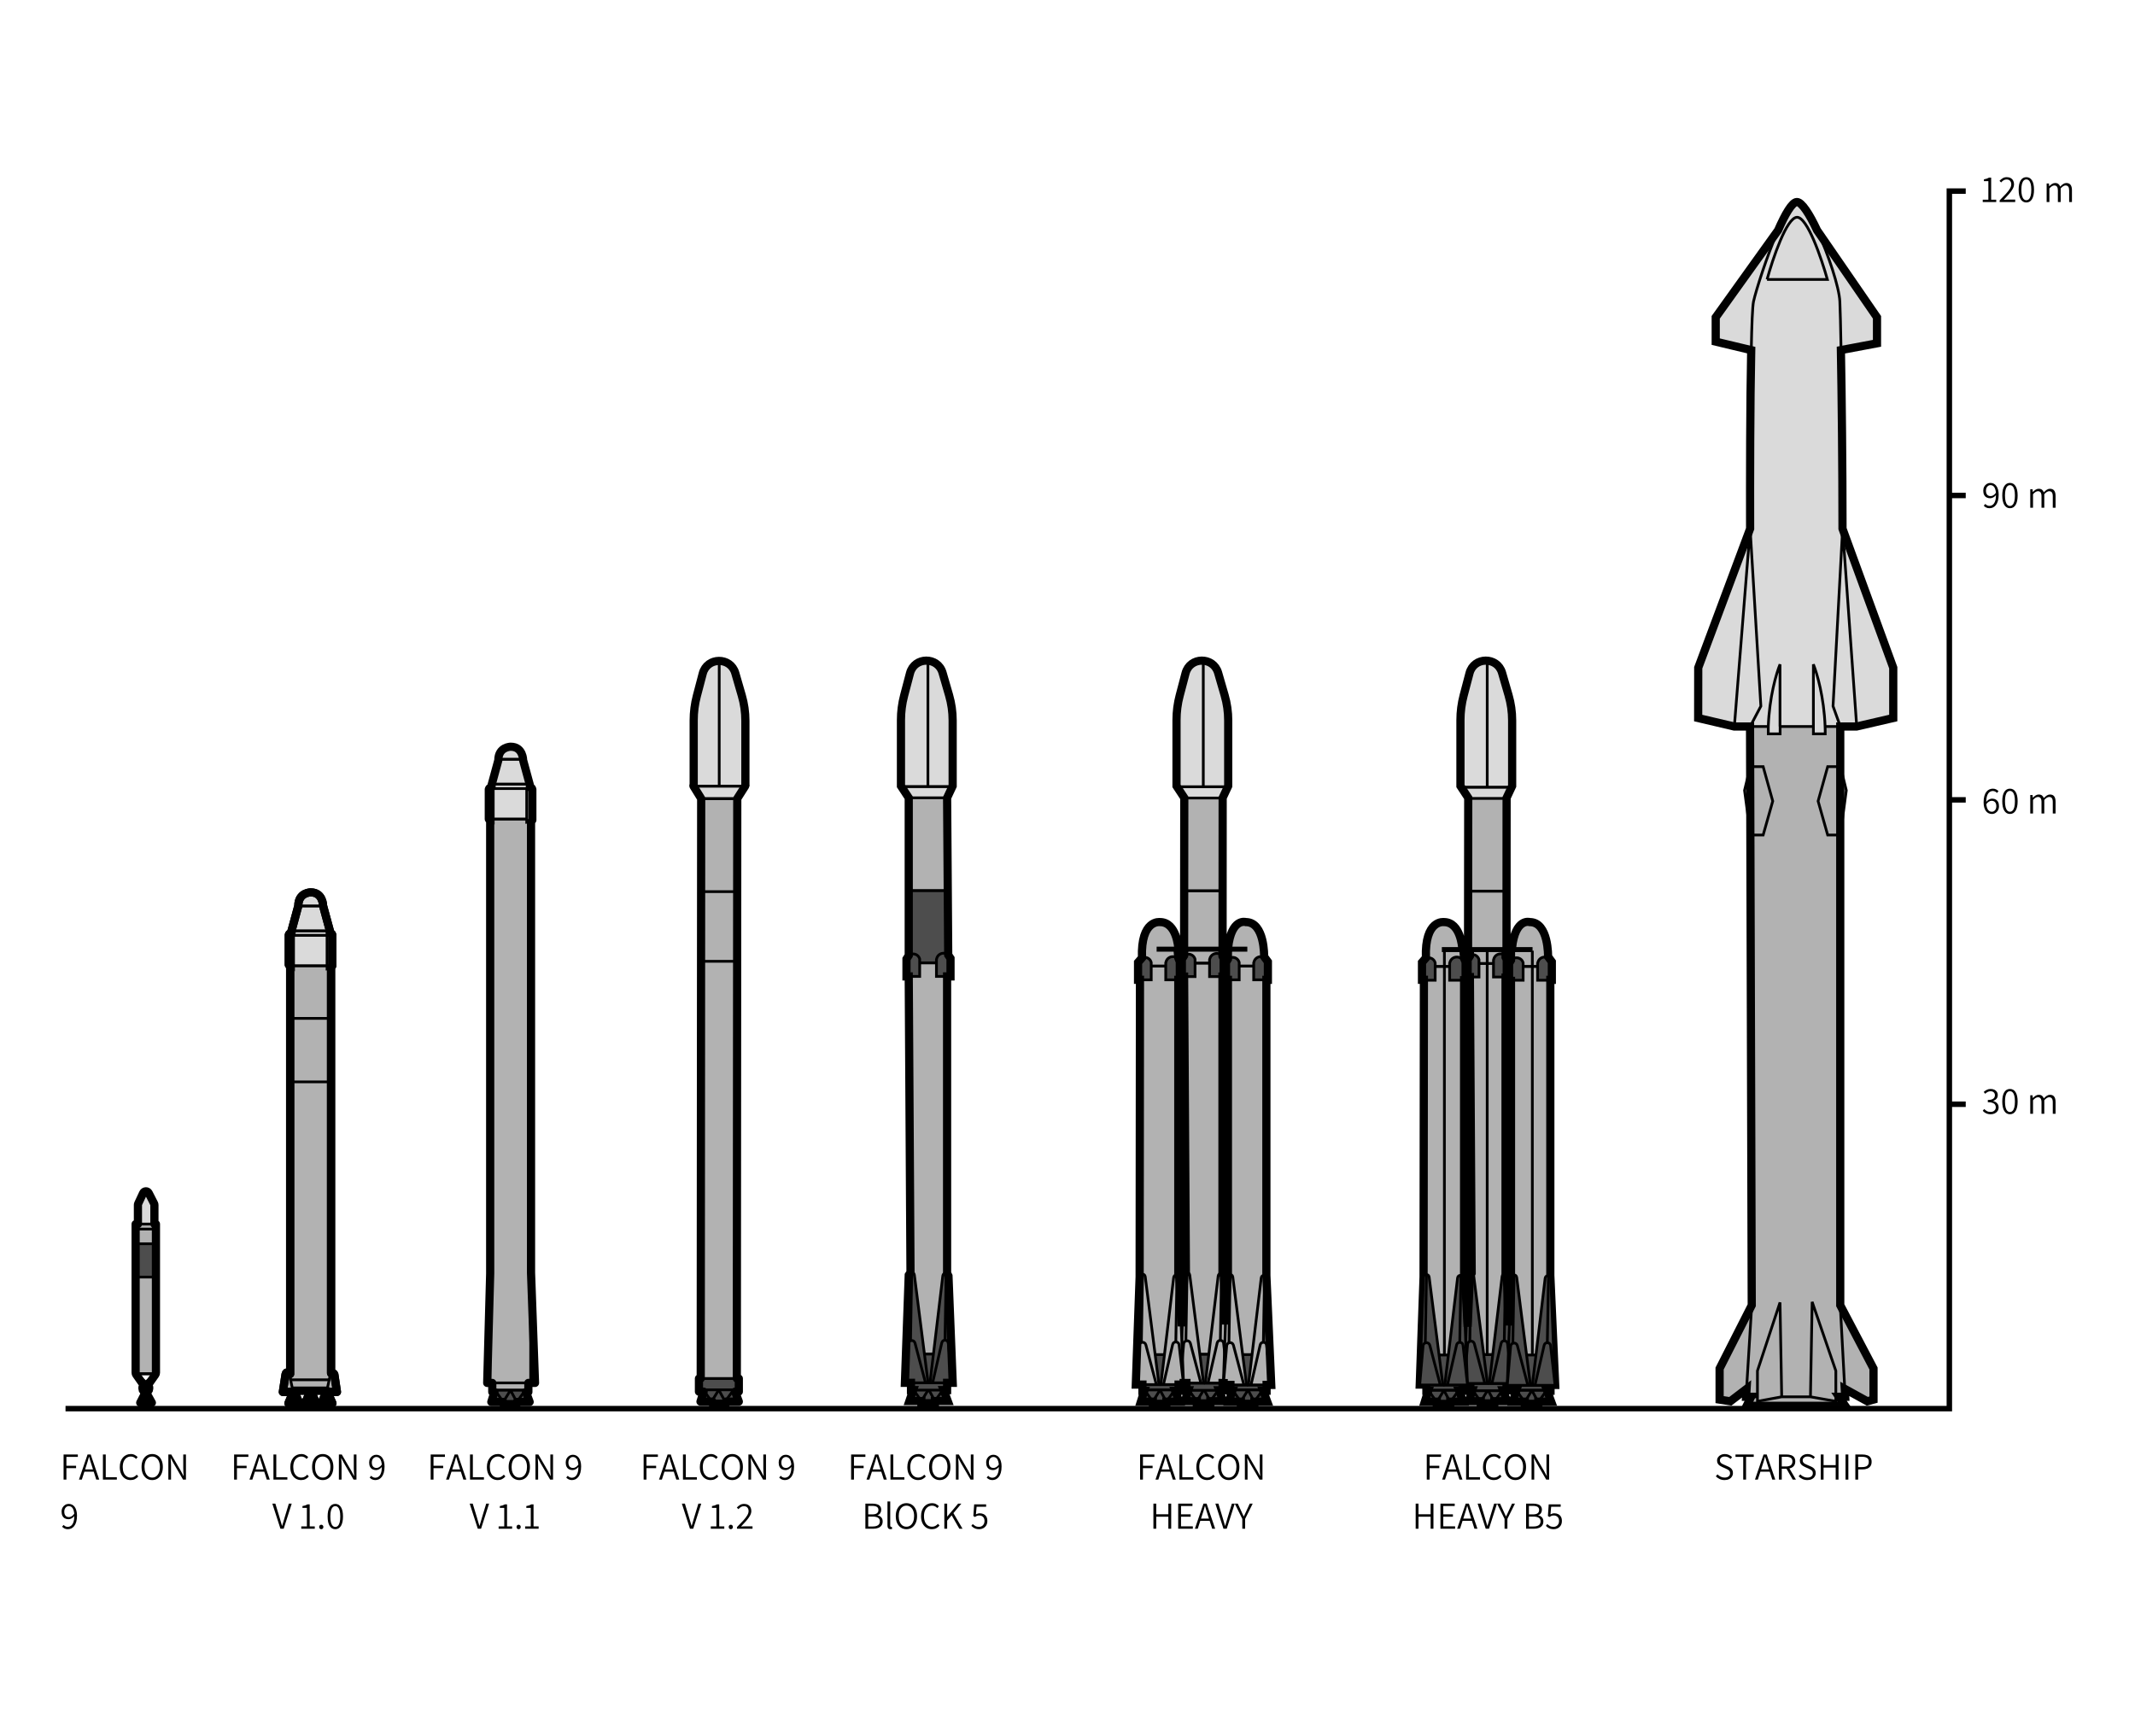 <svg width="391" height="318" viewBox="0 0 391 318" fill="none" xmlns="http://www.w3.org/2000/svg">
<path d="M314.941 250.66L320.827 239.067L320.571 151.906L319.485 144.764L320.546 140.52V133.067H323.748V134.309H326.123V133.067H332.113V134.309H334.178C334.075 133.895 333.93 133.067 334.178 133.067H337.07L337.173 140.52C337.342 141.961 337.652 143.385 338.103 144.764L337.07 151.492V239.067L343.163 250.66V256.354L342.027 256.664L337.896 254.387L337.979 255.836H336.843L337.979 257.492H319.881L320.708 255.836H319.778L319.865 254.387L316.886 256.664L314.924 256.354L314.941 250.66Z" fill="#B2B2B2"/>
<path d="M311.013 122.301L320.513 96.836C320.489 88.257 320.514 73.611 320.712 64.125L314.214 62.572V58.117L325.636 42.176C326.92 39.24 328.201 37 329.085 37C329.969 37 331.402 39.228 332.774 42.176L343.75 58.117V62.879L337.14 64.121C337.293 72.634 337.433 85.379 337.433 96.832L346.728 122.297V131.51L340.015 133.063H334.356V134.305H332.084V133.063H326.094V134.305H323.719V133.063H317.626L311.017 131.51L311.013 122.301Z" fill="#DADADA"/>
<path d="M320.518 96.836L311.017 122.301V131.514L317.626 133.067M320.518 96.836C320.493 88.257 320.518 73.611 320.716 64.125M320.518 96.836L322.48 129.34L320.518 133.067M320.518 96.836L317.626 133.067M337.454 96.836L346.749 122.301V131.514L340.036 133.067M337.454 96.836C337.454 85.379 337.314 72.634 337.161 64.125M337.454 96.836L335.699 129.34L337.041 133.067M337.454 96.836L340.036 133.067M317.626 133.067H320.518M320.518 133.067H323.823M320.518 133.067V140.416M320.807 239.067L314.921 250.66V256.354L316.883 256.664L319.861 254.387M320.807 239.067L319.861 254.387M320.807 239.067L320.555 152.942M337.021 239.067L343.114 250.66V256.354L341.978 256.664L337.847 254.387M337.021 239.067L337.847 254.387M337.021 239.067V152.942M337.021 133.067H340.016M337.021 133.067H334.208M337.021 133.067L337.054 140.416M325.64 42.176C323.608 46.817 321.58 53.194 321.138 55.219C320.947 56.088 320.811 59.492 320.724 64.121M325.648 42.176C326.933 39.24 328.214 37 329.098 37C329.982 37 331.415 39.228 332.787 42.176M325.648 42.176L314.227 58.117V62.568L320.724 64.121M332.787 42.176C334.852 46.59 336.822 52.614 336.946 55.219C337.012 56.668 337.095 59.869 337.169 64.121M332.787 42.176L343.762 58.117V62.879L337.153 64.121M319.882 254.387L319.795 255.836H320.724M337.888 254.387L337.971 255.836H336.835M320.724 255.836L319.898 257.492H337.987L336.851 255.836M320.741 255.836H321.877M336.851 255.836H336.232M323.839 133.067C324.033 127.705 325.318 123.303 325.987 121.68V133.067M323.839 133.067C323.839 133.51 323.839 133.957 323.839 134.412H326.008V133.067M326.008 133.067H332.101M332.101 133.067V134.412H334.27C334.27 133.957 334.27 133.51 334.245 133.067M332.101 133.067V121.68C332.766 123.303 334.051 127.705 334.245 133.067M320.547 140.416H322.901L324.657 146.731L322.901 152.942H320.584M320.547 140.416L319.493 144.764L320.584 152.942M337.07 140.416H334.72L332.964 146.731L334.72 152.942H337.037M337.07 140.416L338.128 144.764L337.037 152.942M326.297 255.836L325.987 238.549L321.856 251.074V255.836M326.297 255.836L321.856 256.664V255.836M326.297 255.836H331.564M331.564 255.836L336.211 256.664V255.836M331.564 255.836L331.874 238.446L336.211 251.074V255.836M323.612 51.182H334.662C333.592 47.352 330.985 39.712 329.085 39.795C327.185 39.878 324.649 47.422 323.616 51.182H323.612Z" stroke="#010101" stroke-width="0.5"/>
<path d="M311.012 122.301L320.513 96.836C320.489 88.257 320.513 73.611 320.712 64.125L314.214 62.572V58.117L325.636 42.176C326.92 39.24 328.201 37 329.085 37C329.969 37 331.402 39.228 332.774 42.176L343.749 58.117V62.879L337.14 64.121C337.293 72.634 337.433 85.379 337.433 96.832L346.728 122.297V131.51L340.015 133.063H337.02V239.062L343.113 250.656V256.35L341.977 256.66L337.846 254.383L337.929 255.832H336.793L337.929 257.488H319.881L320.708 255.832H319.778L319.865 254.383L316.886 256.66L314.924 256.35V250.66L320.811 239.067L320.501 133.067H317.609L311 131.514L311.012 122.301Z" stroke="#010101" stroke-width="1.5"/>
<path d="M25.255 220.558V224.202H28.27V220.558L27.048 218.119C26.928 217.883 26.593 217.883 26.474 218.119L25.255 220.558Z" fill="#DADADA" stroke="black" stroke-width="0.5" stroke-miterlimit="10"/>
<path d="M26.767 224.202H24.834V251.613H26.767H28.551V224.202H26.767Z" fill="#B2B2B2" stroke="black" stroke-width="0.5" stroke-miterlimit="10"/>
<path d="M24.842 225.113H28.551" stroke="black" stroke-width="0.5" stroke-miterlimit="10"/>
<path d="M28.555 227.804H24.834V233.907H28.555V227.804Z" fill="#4D4D4D" stroke="black" stroke-width="0.5" stroke-miterlimit="10"/>
<path d="M24.834 251.613L26.692 254.259L28.551 251.613H24.834Z" stroke="black" stroke-width="0.5" stroke-miterlimit="10" stroke-linecap="round" stroke-linejoin="round"/>
<path d="M28.551 251.613L26.692 253.116L24.834 251.613" stroke="black" stroke-width="0.5" stroke-miterlimit="10" stroke-linecap="round" stroke-linejoin="round"/>
<path d="M27.32 254.097H26.081V254.925H27.32V254.097Z" fill="#4D4D4D" stroke="black" stroke-width="0.5" stroke-miterlimit="10"/>
<path d="M25.68 256.921L26.701 254.925L27.812 256.921H25.68Z" fill="#4D4D4D" stroke="black" stroke-width="0.5" stroke-miterlimit="10" stroke-linecap="round" stroke-linejoin="round"/>
<path d="M26.759 254.925C27.072 254.925 27.324 254.673 27.324 254.358V254.097H26.812L28.456 251.758C28.522 251.662 28.559 251.547 28.559 251.431V224.202H28.279V220.695C28.279 220.604 28.258 220.517 28.217 220.438L27.229 218.504C27.015 218.086 26.416 218.094 26.213 218.521L25.313 220.446C25.276 220.521 25.259 220.604 25.259 220.686V224.206H24.838V251.435C24.838 251.551 24.875 251.667 24.941 251.762L26.585 254.101H26.089V254.362C26.089 254.677 26.341 254.929 26.655 254.929H26.759V254.925Z" stroke="black" stroke-width="1.5" stroke-miterlimit="10" stroke-linecap="round" stroke-linejoin="round"/>
<path d="M25.68 256.921H27.812L26.701 254.925L25.68 256.921Z" stroke="black" stroke-width="1.5" stroke-miterlimit="10" stroke-linecap="round" stroke-linejoin="round"/>
<path d="M60.619 176.874H53.138V254.718H60.619V176.874Z" fill="#B2B2B2" stroke="black" stroke-width="0.5" stroke-miterlimit="10"/>
<path d="M60.309 171.285H53.138V176.874H60.309V171.285Z" fill="#DADADA" stroke="black" stroke-width="0.5" stroke-miterlimit="10"/>
<path d="M60.413 170.477H53.39V171.305H60.413V170.477Z" fill="#DADADA" stroke="black" stroke-width="0.5" stroke-miterlimit="10"/>
<path d="M53.758 177.496V171.239C53.758 171.239 53.39 170.477 52.886 171.239V176.692C52.886 176.692 52.932 177.081 53.758 177.496Z" fill="#DADADA" stroke="black" stroke-width="0.5" stroke-miterlimit="10"/>
<path d="M59.896 177.496V171.264C59.896 171.264 60.413 170.477 60.859 171.264V176.87C60.859 176.874 60.619 177.471 59.896 177.496Z" fill="#DADADA" stroke="black" stroke-width="0.5" stroke-miterlimit="10"/>
<path d="M53.39 170.477L54.629 165.922H59.173L60.413 170.477H53.39Z" fill="#DADADA" stroke="black" stroke-width="0.5" stroke-miterlimit="10"/>
<path d="M54.629 165.922C54.629 163.438 56.901 163.442 56.901 163.442C56.901 163.442 59.173 163.438 59.173 165.922H54.629Z" fill="#DADADA" stroke="black" stroke-width="0.5" stroke-miterlimit="10"/>
<path d="M56.872 254.718L55.869 257.016H57.893L56.872 254.718Z" fill="#4D4D4D" stroke="black" stroke-width="0.5" stroke-miterlimit="10" stroke-linecap="round" stroke-linejoin="round"/>
<path d="M53.824 254.718L52.82 257.016H54.844L53.824 254.718Z" fill="#4D4D4D" stroke="black" stroke-width="0.5" stroke-miterlimit="10" stroke-linecap="round" stroke-linejoin="round"/>
<path d="M59.859 254.718L58.855 257.016H60.879L59.859 254.718Z" fill="#4D4D4D" stroke="black" stroke-width="0.5" stroke-miterlimit="10" stroke-linecap="round" stroke-linejoin="round"/>
<path d="M53.138 186.522H60.619" stroke="black" stroke-width="0.5" stroke-miterlimit="10" stroke-linecap="round" stroke-linejoin="round"/>
<path d="M53.138 198.153H60.619" stroke="black" stroke-width="0.5" stroke-miterlimit="10" stroke-linecap="round" stroke-linejoin="round"/>
<path d="M53.138 252.722H60.309" stroke="black" stroke-width="0.5" stroke-miterlimit="10" stroke-linecap="round" stroke-linejoin="round"/>
<path d="M51.796 254.946H53.692L53.006 251.807C52.915 251.397 52.324 251.414 52.262 251.832L51.796 254.946Z" fill="#B2B2B2" stroke="black" stroke-width="0.5" stroke-miterlimit="10"/>
<path d="M61.702 254.946H59.805L60.491 251.807C60.582 251.397 61.173 251.414 61.235 251.832L61.702 254.946Z" fill="#B2B2B2" stroke="black" stroke-width="0.5" stroke-miterlimit="10"/>
<path d="M60.619 177.202L60.859 176.874V171.264C60.859 171.264 60.826 170.891 60.413 170.891V170.477L59.173 165.922C59.173 165.922 59.173 163.442 56.901 163.442C56.901 163.442 54.629 163.438 54.629 165.922L53.39 170.477V170.804C53.39 170.804 52.977 170.891 52.886 171.239V176.692L53.138 177.077V251.65C53.138 251.65 52.44 250.971 52.295 251.716L51.796 254.946H53.692L52.82 257.016H54.844L53.824 254.718H56.873L55.869 257.016H57.893L56.955 254.718H59.863L58.859 257.016H60.883L59.967 254.946H61.71L61.247 251.832C61.247 251.832 61.247 251.385 60.627 251.509V177.202H60.619Z" stroke="black" stroke-width="1.5" stroke-miterlimit="10" stroke-linecap="round" stroke-linejoin="round"/>
<path d="M60.619 177.202L60.859 176.874V171.264C60.859 171.264 60.826 170.891 60.413 170.891V170.477L59.173 165.922C59.173 165.922 59.173 163.442 56.901 163.442C56.901 163.442 54.629 163.438 54.629 165.922L53.39 170.477V170.804C53.39 170.804 52.977 170.891 52.886 171.239V176.692L53.138 177.077V251.65C53.138 251.65 52.44 250.971 52.295 251.716L51.796 254.946H53.692L52.82 257.016H54.844L53.824 254.718H56.873L55.869 257.016H57.893L56.955 254.718H59.863L58.859 257.016H60.883L59.967 254.946H61.71L61.247 251.832C61.247 251.832 61.247 251.385 60.627 251.509V177.202H60.619Z" stroke="black" stroke-width="1.5" stroke-miterlimit="10" stroke-linecap="round" stroke-linejoin="round"/>
<path d="M97.189 150.002H89.709V253.497H97.189V150.002Z" fill="#B2B2B2" stroke="black" stroke-width="0.5" stroke-miterlimit="10"/>
<path d="M96.88 144.412H89.709V150.002H96.88V144.412Z" fill="#DADADA" stroke="black" stroke-width="0.5" stroke-miterlimit="10"/>
<path d="M96.979 143.605H89.957V144.433H96.979V143.605Z" fill="#DADADA" stroke="black" stroke-width="0.5" stroke-miterlimit="10"/>
<path d="M90.328 150.623V144.366C90.328 144.366 89.961 143.605 89.457 144.366V149.82C89.453 149.82 89.502 150.209 90.328 150.623Z" fill="#DADADA" stroke="black" stroke-width="0.5" stroke-miterlimit="10"/>
<path d="M96.463 150.623V144.395C96.463 144.395 96.979 143.609 97.425 144.395V150.002C97.425 150.002 97.186 150.602 96.463 150.623Z" fill="#DADADA" stroke="black" stroke-width="0.5" stroke-miterlimit="10"/>
<path d="M89.957 143.604L91.196 139.05H95.74L96.979 143.604H89.957Z" fill="#DADADA" stroke="black" stroke-width="0.5" stroke-miterlimit="10"/>
<path d="M91.196 139.05C91.196 136.565 93.468 136.57 93.468 136.57C93.468 136.57 95.74 136.565 95.74 139.05H91.196Z" fill="#DADADA" stroke="black" stroke-width="0.5" stroke-miterlimit="10"/>
<path d="M96.764 253.29H90.155V254.946H96.764V253.29Z" fill="#B2B2B2" stroke="black" stroke-width="0.5" stroke-miterlimit="10"/>
<path d="M90.659 254.627L89.977 256.772H96.999L96.206 254.627H90.659Z" fill="#4D4D4D" stroke="black" stroke-width="0.5" stroke-miterlimit="10"/>
<path d="M94.645 256.772H92.171V257.174H94.645V256.772Z" fill="#4D4D4D" stroke="black" stroke-width="0.5" stroke-miterlimit="10"/>
<path d="M96.206 254.627L94.645 256.772L93.488 254.627L92.171 256.772L90.659 254.627H96.206Z" fill="#4D4D4D" stroke="black" stroke-width="0.5" stroke-miterlimit="10" stroke-linecap="round" stroke-linejoin="round"/>
<path d="M89.977 256.772H92.171V257.174H94.645V256.772H97L96.322 254.946H96.764V253.29H97.983L97.252 233.112V150.523L97.491 150.196V144.59C97.491 144.59 97.458 144.217 97.045 144.217V143.803L95.806 139.249C95.806 139.249 95.806 136.768 93.534 136.768C93.534 136.768 91.262 136.764 91.262 139.249L90.023 143.803V144.13C90.023 144.13 89.609 144.217 89.519 144.565V150.018L89.771 150.403V233.257L89.225 253.294H90.155V254.95H90.555L89.977 256.772Z" stroke="black" stroke-width="1.5" stroke-miterlimit="10" stroke-linecap="round" stroke-linejoin="round"/>
<path d="M11.644 271V266.401H14.255V266.842H12.162V268.466H13.933V268.9H12.162V271H11.644ZM14.46 271L16.035 266.401H16.609L18.177 271H17.631L16.798 268.396C16.714 268.135 16.632 267.878 16.553 267.626C16.478 267.369 16.401 267.106 16.322 266.835H16.294C16.224 267.106 16.149 267.369 16.07 267.626C15.995 267.878 15.913 268.135 15.825 268.396L14.985 271H14.46ZM15.258 269.551V269.138H17.365V269.551H15.258ZM18.849 271V266.401H19.367V270.559H21.397V271H18.849ZM23.927 271.084C23.544 271.084 23.204 270.991 22.905 270.804C22.607 270.613 22.371 270.34 22.198 269.985C22.026 269.626 21.939 269.199 21.939 268.704C21.939 268.331 21.988 267.999 22.086 267.71C22.189 267.416 22.331 267.164 22.513 266.954C22.7 266.744 22.915 266.585 23.157 266.478C23.404 266.371 23.673 266.317 23.962 266.317C24.242 266.317 24.487 266.375 24.697 266.492C24.912 266.604 25.082 266.732 25.208 266.877L24.921 267.22C24.8 267.085 24.66 266.977 24.501 266.898C24.347 266.814 24.17 266.772 23.969 266.772C23.671 266.772 23.409 266.851 23.185 267.01C22.961 267.164 22.786 267.386 22.66 267.675C22.539 267.96 22.478 268.298 22.478 268.69C22.478 269.087 22.537 269.43 22.653 269.719C22.774 270.008 22.945 270.232 23.164 270.391C23.388 270.55 23.649 270.629 23.948 270.629C24.177 270.629 24.378 270.582 24.55 270.489C24.727 270.396 24.891 270.265 25.04 270.097L25.327 270.419C25.15 270.629 24.947 270.792 24.718 270.909C24.489 271.026 24.226 271.084 23.927 271.084ZM27.878 271.084C27.495 271.084 27.157 270.986 26.863 270.79C26.569 270.594 26.337 270.316 26.169 269.957C26.006 269.598 25.924 269.173 25.924 268.683C25.924 268.193 26.006 267.773 26.169 267.423C26.337 267.068 26.569 266.795 26.863 266.604C27.157 266.413 27.495 266.317 27.878 266.317C28.256 266.317 28.591 266.413 28.886 266.604C29.18 266.795 29.408 267.068 29.572 267.423C29.739 267.773 29.823 268.193 29.823 268.683C29.823 269.173 29.739 269.598 29.572 269.957C29.408 270.316 29.18 270.594 28.886 270.79C28.591 270.986 28.256 271.084 27.878 271.084ZM27.878 270.629C28.157 270.629 28.402 270.55 28.613 270.391C28.827 270.228 28.993 270.001 29.11 269.712C29.226 269.418 29.285 269.075 29.285 268.683C29.285 268.291 29.226 267.953 29.11 267.668C28.993 267.383 28.827 267.164 28.613 267.01C28.402 266.851 28.157 266.772 27.878 266.772C27.593 266.772 27.343 266.851 27.128 267.01C26.919 267.164 26.755 267.383 26.639 267.668C26.522 267.953 26.463 268.291 26.463 268.683C26.463 269.075 26.522 269.418 26.639 269.712C26.755 270.001 26.919 270.228 27.128 270.391C27.343 270.55 27.593 270.629 27.878 270.629ZM30.832 271V266.401H31.364L33.1 269.383L33.605 270.328H33.633C33.618 270.095 33.602 269.857 33.584 269.614C33.569 269.367 33.562 269.126 33.562 268.893V266.401H34.053V271H33.52L31.785 268.018L31.28 267.073H31.253C31.271 267.302 31.288 267.535 31.302 267.773C31.316 268.006 31.323 268.242 31.323 268.48V271H30.832ZM12.414 280.084C12.181 280.084 11.978 280.04 11.805 279.951C11.632 279.862 11.488 279.753 11.371 279.622L11.658 279.3C11.751 279.412 11.863 279.501 11.994 279.566C12.125 279.627 12.258 279.657 12.393 279.657C12.617 279.657 12.82 279.592 13.002 279.461C13.189 279.33 13.336 279.113 13.443 278.81C13.555 278.507 13.611 278.098 13.611 277.585C13.611 277.221 13.571 276.911 13.492 276.654C13.417 276.393 13.303 276.194 13.149 276.059C12.995 275.924 12.804 275.856 12.575 275.856C12.426 275.856 12.29 275.9 12.169 275.989C12.048 276.073 11.95 276.192 11.875 276.346C11.805 276.495 11.77 276.67 11.77 276.871C11.77 277.072 11.8 277.247 11.861 277.396C11.926 277.545 12.022 277.662 12.148 277.746C12.274 277.825 12.435 277.865 12.631 277.865C12.78 277.865 12.944 277.816 13.121 277.718C13.298 277.615 13.469 277.445 13.632 277.207L13.646 277.634C13.506 277.821 13.336 277.972 13.135 278.089C12.939 278.201 12.743 278.257 12.547 278.257C12.29 278.257 12.066 278.206 11.875 278.103C11.684 277.996 11.537 277.839 11.434 277.634C11.331 277.429 11.28 277.174 11.28 276.871C11.28 276.591 11.338 276.344 11.455 276.129C11.576 275.914 11.735 275.749 11.931 275.632C12.127 275.511 12.342 275.45 12.575 275.45C12.799 275.45 13.002 275.494 13.184 275.583C13.371 275.672 13.532 275.807 13.667 275.989C13.802 276.166 13.907 276.39 13.982 276.661C14.061 276.927 14.101 277.235 14.101 277.585C14.101 278.038 14.054 278.425 13.961 278.747C13.868 279.064 13.742 279.321 13.583 279.517C13.424 279.713 13.245 279.858 13.044 279.951C12.843 280.04 12.633 280.084 12.414 280.084Z" fill="black"/>
<path d="M42.874 271V266.401H45.485V266.842H43.392V268.466H45.163V268.9H43.392V271H42.874ZM45.69 271L47.265 266.401H47.839L49.407 271H48.861L48.028 268.396C47.944 268.135 47.862 267.878 47.783 267.626C47.708 267.369 47.631 267.106 47.552 266.835H47.524C47.454 267.106 47.379 267.369 47.3 267.626C47.225 267.878 47.143 268.135 47.055 268.396L46.215 271H45.69ZM46.488 269.551V269.138H48.595V269.551H46.488ZM50.079 271V266.401H50.597V270.559H52.627V271H50.079ZM55.157 271.084C54.775 271.084 54.434 270.991 54.135 270.804C53.837 270.613 53.601 270.34 53.428 269.985C53.255 269.626 53.169 269.199 53.169 268.704C53.169 268.331 53.218 267.999 53.316 267.71C53.419 267.416 53.561 267.164 53.743 266.954C53.93 266.744 54.145 266.585 54.387 266.478C54.635 266.371 54.903 266.317 55.192 266.317C55.472 266.317 55.717 266.375 55.927 266.492C56.142 266.604 56.312 266.732 56.438 266.877L56.151 267.22C56.03 267.085 55.89 266.977 55.731 266.898C55.577 266.814 55.4 266.772 55.199 266.772C54.901 266.772 54.639 266.851 54.415 267.01C54.191 267.164 54.016 267.386 53.89 267.675C53.769 267.96 53.708 268.298 53.708 268.69C53.708 269.087 53.767 269.43 53.883 269.719C54.005 270.008 54.175 270.232 54.394 270.391C54.618 270.55 54.88 270.629 55.178 270.629C55.407 270.629 55.608 270.582 55.78 270.489C55.958 270.396 56.121 270.265 56.27 270.097L56.557 270.419C56.38 270.629 56.177 270.792 55.948 270.909C55.719 271.026 55.456 271.084 55.157 271.084ZM59.108 271.084C58.725 271.084 58.386 270.986 58.093 270.79C57.798 270.594 57.568 270.316 57.4 269.957C57.236 269.598 57.154 269.173 57.154 268.683C57.154 268.193 57.236 267.773 57.4 267.423C57.568 267.068 57.798 266.795 58.093 266.604C58.386 266.413 58.725 266.317 59.108 266.317C59.486 266.317 59.822 266.413 60.115 266.604C60.41 266.795 60.638 267.068 60.801 267.423C60.969 267.773 61.053 268.193 61.053 268.683C61.053 269.173 60.969 269.598 60.801 269.957C60.638 270.316 60.41 270.594 60.115 270.79C59.822 270.986 59.486 271.084 59.108 271.084ZM59.108 270.629C59.388 270.629 59.633 270.55 59.843 270.391C60.057 270.228 60.223 270.001 60.34 269.712C60.456 269.418 60.514 269.075 60.514 268.683C60.514 268.291 60.456 267.953 60.34 267.668C60.223 267.383 60.057 267.164 59.843 267.01C59.633 266.851 59.388 266.772 59.108 266.772C58.823 266.772 58.573 266.851 58.358 267.01C58.148 267.164 57.985 267.383 57.868 267.668C57.752 267.953 57.694 268.291 57.694 268.683C57.694 269.075 57.752 269.418 57.868 269.712C57.985 270.001 58.148 270.228 58.358 270.391C58.573 270.55 58.823 270.629 59.108 270.629ZM62.062 271V266.401H62.594L64.331 269.383L64.835 270.328H64.862C64.849 270.095 64.832 269.857 64.814 269.614C64.799 269.367 64.793 269.126 64.793 268.893V266.401H65.282V271H64.751L63.014 268.018L62.511 267.073H62.483C62.501 267.302 62.517 267.535 62.532 267.773C62.545 268.006 62.553 268.242 62.553 268.48V271H62.062ZM68.739 271.084C68.505 271.084 68.302 271.04 68.13 270.951C67.957 270.862 67.812 270.753 67.696 270.622L67.983 270.3C68.076 270.412 68.188 270.501 68.319 270.566C68.449 270.627 68.582 270.657 68.718 270.657C68.942 270.657 69.145 270.592 69.327 270.461C69.513 270.33 69.66 270.113 69.768 269.81C69.88 269.507 69.936 269.098 69.936 268.585C69.936 268.221 69.896 267.911 69.817 267.654C69.742 267.393 69.628 267.194 69.474 267.059C69.32 266.924 69.128 266.856 68.9 266.856C68.75 266.856 68.615 266.9 68.494 266.989C68.372 267.073 68.274 267.192 68.2 267.346C68.13 267.495 68.095 267.67 68.095 267.871C68.095 268.072 68.125 268.247 68.186 268.396C68.251 268.545 68.347 268.662 68.473 268.746C68.599 268.825 68.76 268.865 68.956 268.865C69.105 268.865 69.268 268.816 69.446 268.718C69.623 268.615 69.793 268.445 69.957 268.207L69.971 268.634C69.831 268.821 69.66 268.972 69.46 269.089C69.264 269.201 69.068 269.257 68.872 269.257C68.615 269.257 68.391 269.206 68.2 269.103C68.008 268.996 67.861 268.839 67.759 268.634C67.656 268.429 67.605 268.174 67.605 267.871C67.605 267.591 67.663 267.344 67.78 267.129C67.901 266.914 68.06 266.749 68.256 266.632C68.452 266.511 68.666 266.45 68.9 266.45C69.124 266.45 69.327 266.494 69.509 266.583C69.695 266.672 69.856 266.807 69.992 266.989C70.127 267.166 70.232 267.39 70.307 267.661C70.386 267.927 70.426 268.235 70.426 268.585C70.426 269.038 70.379 269.425 70.286 269.747C70.192 270.064 70.066 270.321 69.908 270.517C69.749 270.713 69.569 270.858 69.369 270.951C69.168 271.04 68.958 271.084 68.739 271.084ZM51.36 280L49.876 275.401H50.429L51.199 277.935C51.283 278.21 51.358 278.467 51.423 278.705C51.489 278.938 51.563 279.19 51.647 279.461H51.675C51.764 279.19 51.841 278.938 51.906 278.705C51.976 278.467 52.051 278.21 52.13 277.935L52.9 275.401H53.425L51.955 280H51.36ZM55.175 280V279.573H56.204V276.178H55.392V275.849C55.593 275.816 55.768 275.774 55.917 275.723C56.066 275.667 56.202 275.604 56.323 275.534H56.715V279.573H57.646V280H55.175ZM58.837 280.084C58.735 280.084 58.644 280.047 58.564 279.972C58.49 279.897 58.452 279.799 58.452 279.678C58.452 279.552 58.49 279.452 58.564 279.377C58.644 279.302 58.735 279.265 58.837 279.265C58.945 279.265 59.036 279.302 59.11 279.377C59.185 279.452 59.222 279.552 59.222 279.678C59.222 279.799 59.185 279.897 59.11 279.972C59.036 280.047 58.945 280.084 58.837 280.084ZM61.407 280.084C60.969 280.084 60.623 279.883 60.371 279.482C60.124 279.076 60.001 278.5 60.001 277.753C60.001 277.002 60.124 276.43 60.371 276.038C60.623 275.646 60.969 275.45 61.407 275.45C61.851 275.45 62.196 275.648 62.444 276.045C62.691 276.437 62.815 277.006 62.815 277.753C62.815 278.5 62.691 279.076 62.444 279.482C62.196 279.883 61.851 280.084 61.407 280.084ZM61.407 279.671C61.59 279.671 61.748 279.603 61.883 279.468C62.023 279.333 62.131 279.123 62.206 278.838C62.28 278.553 62.318 278.192 62.318 277.753C62.318 277.31 62.28 276.95 62.206 276.675C62.131 276.395 62.023 276.19 61.883 276.059C61.748 275.928 61.59 275.863 61.407 275.863C61.225 275.863 61.067 275.928 60.931 276.059C60.796 276.19 60.689 276.395 60.609 276.675C60.535 276.95 60.498 277.31 60.498 277.753C60.498 278.192 60.535 278.553 60.609 278.838C60.689 279.123 60.796 279.333 60.931 279.468C61.067 279.603 61.225 279.671 61.407 279.671Z" fill="black"/>
<path d="M78.874 271V266.401H81.485V266.842H79.392V268.466H81.163V268.9H79.392V271H78.874ZM81.69 271L83.265 266.401H83.839L85.407 271H84.861L84.028 268.396C83.944 268.135 83.862 267.878 83.783 267.626C83.708 267.369 83.631 267.106 83.552 266.835H83.524C83.454 267.106 83.379 267.369 83.3 267.626C83.225 267.878 83.143 268.135 83.055 268.396L82.215 271H81.69ZM82.488 269.551V269.138H84.595V269.551H82.488ZM86.079 271V266.401H86.597V270.559H88.627V271H86.079ZM91.157 271.084C90.775 271.084 90.434 270.991 90.135 270.804C89.837 270.613 89.601 270.34 89.428 269.985C89.255 269.626 89.169 269.199 89.169 268.704C89.169 268.331 89.218 267.999 89.316 267.71C89.419 267.416 89.561 267.164 89.743 266.954C89.93 266.744 90.144 266.585 90.387 266.478C90.635 266.371 90.903 266.317 91.192 266.317C91.472 266.317 91.717 266.375 91.927 266.492C92.142 266.604 92.312 266.732 92.438 266.877L92.151 267.22C92.03 267.085 91.89 266.977 91.731 266.898C91.577 266.814 91.4 266.772 91.199 266.772C90.9 266.772 90.639 266.851 90.415 267.01C90.191 267.164 90.016 267.386 89.89 267.675C89.769 267.96 89.708 268.298 89.708 268.69C89.708 269.087 89.766 269.43 89.883 269.719C90.004 270.008 90.175 270.232 90.394 270.391C90.618 270.55 90.879 270.629 91.178 270.629C91.407 270.629 91.608 270.582 91.78 270.489C91.957 270.396 92.121 270.265 92.27 270.097L92.557 270.419C92.38 270.629 92.177 270.792 91.948 270.909C91.719 271.026 91.456 271.084 91.157 271.084ZM95.108 271.084C94.725 271.084 94.386 270.986 94.093 270.79C93.799 270.594 93.567 270.316 93.4 269.957C93.236 269.598 93.154 269.173 93.154 268.683C93.154 268.193 93.236 267.773 93.4 267.423C93.567 267.068 93.799 266.795 94.093 266.604C94.386 266.413 94.725 266.317 95.108 266.317C95.486 266.317 95.822 266.413 96.115 266.604C96.409 266.795 96.638 267.068 96.802 267.423C96.969 267.773 97.053 268.193 97.053 268.683C97.053 269.173 96.969 269.598 96.802 269.957C96.638 270.316 96.409 270.594 96.115 270.79C95.822 270.986 95.486 271.084 95.108 271.084ZM95.108 270.629C95.388 270.629 95.632 270.55 95.843 270.391C96.057 270.228 96.223 270.001 96.34 269.712C96.456 269.418 96.514 269.075 96.514 268.683C96.514 268.291 96.456 267.953 96.34 267.668C96.223 267.383 96.057 267.164 95.843 267.01C95.632 266.851 95.388 266.772 95.108 266.772C94.823 266.772 94.573 266.851 94.359 267.01C94.148 267.164 93.985 267.383 93.868 267.668C93.752 267.953 93.694 268.291 93.694 268.683C93.694 269.075 93.752 269.418 93.868 269.712C93.985 270.001 94.148 270.228 94.359 270.391C94.573 270.55 94.823 270.629 95.108 270.629ZM98.062 271V266.401H98.594L100.33 269.383L100.834 270.328H100.862C100.848 270.095 100.832 269.857 100.813 269.614C100.799 269.367 100.792 269.126 100.792 268.893V266.401H101.282V271H100.75L99.014 268.018L98.51 267.073H98.483C98.501 267.302 98.517 267.535 98.531 267.773C98.546 268.006 98.552 268.242 98.552 268.48V271H98.062ZM104.739 271.084C104.505 271.084 104.302 271.04 104.13 270.951C103.957 270.862 103.812 270.753 103.696 270.622L103.983 270.3C104.076 270.412 104.188 270.501 104.319 270.566C104.449 270.627 104.582 270.657 104.718 270.657C104.942 270.657 105.145 270.592 105.327 270.461C105.513 270.33 105.66 270.113 105.768 269.81C105.88 269.507 105.936 269.098 105.936 268.585C105.936 268.221 105.896 267.911 105.817 267.654C105.742 267.393 105.628 267.194 105.474 267.059C105.32 266.924 105.128 266.856 104.9 266.856C104.75 266.856 104.615 266.9 104.494 266.989C104.372 267.073 104.274 267.192 104.2 267.346C104.13 267.495 104.095 267.67 104.095 267.871C104.095 268.072 104.125 268.247 104.186 268.396C104.251 268.545 104.347 268.662 104.473 268.746C104.599 268.825 104.76 268.865 104.956 268.865C105.105 268.865 105.268 268.816 105.446 268.718C105.623 268.615 105.793 268.445 105.957 268.207L105.971 268.634C105.831 268.821 105.66 268.972 105.46 269.089C105.264 269.201 105.068 269.257 104.872 269.257C104.615 269.257 104.391 269.206 104.2 269.103C104.008 268.996 103.861 268.839 103.759 268.634C103.656 268.429 103.605 268.174 103.605 267.871C103.605 267.591 103.663 267.344 103.78 267.129C103.901 266.914 104.06 266.749 104.256 266.632C104.452 266.511 104.666 266.45 104.9 266.45C105.124 266.45 105.327 266.494 105.509 266.583C105.695 266.672 105.856 266.807 105.992 266.989C106.127 267.166 106.232 267.39 106.307 267.661C106.386 267.927 106.426 268.235 106.426 268.585C106.426 269.038 106.379 269.425 106.286 269.747C106.192 270.064 106.066 270.321 105.908 270.517C105.749 270.713 105.569 270.858 105.369 270.951C105.168 271.04 104.958 271.084 104.739 271.084ZM87.504 280L86.02 275.401H86.573L87.343 277.935C87.427 278.21 87.501 278.467 87.567 278.705C87.632 278.938 87.707 279.19 87.791 279.461H87.819C87.907 279.19 87.984 278.938 88.05 278.705C88.12 278.467 88.194 278.21 88.274 277.935L89.044 275.401H89.569L88.099 280H87.504ZM91.319 280V279.573H92.348V276.178H91.536V275.849C91.736 275.816 91.911 275.774 92.061 275.723C92.21 275.667 92.345 275.604 92.467 275.534H92.859V279.573H93.79V280H91.319ZM94.981 280.084C94.878 280.084 94.787 280.047 94.708 279.972C94.633 279.897 94.596 279.799 94.596 279.678C94.596 279.552 94.633 279.452 94.708 279.377C94.787 279.302 94.878 279.265 94.981 279.265C95.088 279.265 95.179 279.302 95.254 279.377C95.329 279.452 95.366 279.552 95.366 279.678C95.366 279.799 95.329 279.897 95.254 279.972C95.179 280.047 95.088 280.084 94.981 280.084ZM96.172 280V279.573H97.201V276.178H96.389V275.849C96.59 275.816 96.765 275.774 96.914 275.723C97.063 275.667 97.199 275.604 97.32 275.534H97.712V279.573H98.643V280H96.172Z" fill="black"/>
<path d="M117.874 271V266.401H120.485V266.842H118.392V268.466H120.163V268.9H118.392V271H117.874ZM120.69 271L122.265 266.401H122.839L124.407 271H123.861L123.028 268.396C122.944 268.135 122.862 267.878 122.783 267.626C122.708 267.369 122.631 267.106 122.552 266.835H122.524C122.454 267.106 122.379 267.369 122.3 267.626C122.225 267.878 122.143 268.135 122.055 268.396L121.215 271H120.69ZM121.488 269.551V269.138H123.595V269.551H121.488ZM125.079 271V266.401H125.597V270.559H127.627V271H125.079ZM130.157 271.084C129.775 271.084 129.434 270.991 129.135 270.804C128.837 270.613 128.601 270.34 128.428 269.985C128.256 269.626 128.169 269.199 128.169 268.704C128.169 268.331 128.218 267.999 128.316 267.71C128.419 267.416 128.561 267.164 128.743 266.954C128.93 266.744 129.145 266.585 129.387 266.478C129.635 266.371 129.903 266.317 130.192 266.317C130.472 266.317 130.717 266.375 130.927 266.492C131.142 266.604 131.312 266.732 131.438 266.877L131.151 267.22C131.03 267.085 130.89 266.977 130.731 266.898C130.577 266.814 130.4 266.772 130.199 266.772C129.901 266.772 129.639 266.851 129.415 267.01C129.191 267.164 129.016 267.386 128.89 267.675C128.769 267.96 128.708 268.298 128.708 268.69C128.708 269.087 128.767 269.43 128.883 269.719C129.005 270.008 129.175 270.232 129.394 270.391C129.618 270.55 129.88 270.629 130.178 270.629C130.407 270.629 130.608 270.582 130.78 270.489C130.958 270.396 131.121 270.265 131.27 270.097L131.557 270.419C131.38 270.629 131.177 270.792 130.948 270.909C130.72 271.026 130.456 271.084 130.157 271.084ZM134.108 271.084C133.725 271.084 133.387 270.986 133.093 270.79C132.799 270.594 132.568 270.316 132.4 269.957C132.236 269.598 132.155 269.173 132.155 268.683C132.155 268.193 132.236 267.773 132.4 267.423C132.568 267.068 132.799 266.795 133.093 266.604C133.387 266.413 133.725 266.317 134.108 266.317C134.486 266.317 134.822 266.413 135.116 266.604C135.41 266.795 135.638 267.068 135.802 267.423C135.97 267.773 136.054 268.193 136.054 268.683C136.054 269.173 135.97 269.598 135.802 269.957C135.638 270.316 135.41 270.594 135.116 270.79C134.822 270.986 134.486 271.084 134.108 271.084ZM134.108 270.629C134.388 270.629 134.633 270.55 134.843 270.391C135.057 270.228 135.223 270.001 135.34 269.712C135.456 269.418 135.515 269.075 135.515 268.683C135.515 268.291 135.456 267.953 135.34 267.668C135.223 267.383 135.057 267.164 134.843 267.01C134.633 266.851 134.388 266.772 134.108 266.772C133.823 266.772 133.573 266.851 133.359 267.01C133.149 267.164 132.985 267.383 132.869 267.668C132.752 267.953 132.694 268.291 132.694 268.683C132.694 269.075 132.752 269.418 132.869 269.712C132.985 270.001 133.149 270.228 133.359 270.391C133.573 270.55 133.823 270.629 134.108 270.629ZM137.062 271V266.401H137.594L139.33 269.383L139.834 270.328H139.862C139.848 270.095 139.832 269.857 139.813 269.614C139.799 269.367 139.792 269.126 139.792 268.893V266.401H140.282V271H139.75L138.014 268.018L137.51 267.073H137.482C137.501 267.302 137.517 267.535 137.531 267.773C137.545 268.006 137.552 268.242 137.552 268.48V271H137.062ZM143.739 271.084C143.505 271.084 143.302 271.04 143.13 270.951C142.957 270.862 142.812 270.753 142.696 270.622L142.983 270.3C143.076 270.412 143.188 270.501 143.319 270.566C143.449 270.627 143.582 270.657 143.718 270.657C143.942 270.657 144.145 270.592 144.327 270.461C144.513 270.33 144.66 270.113 144.768 269.81C144.88 269.507 144.936 269.098 144.936 268.585C144.936 268.221 144.896 267.911 144.817 267.654C144.742 267.393 144.628 267.194 144.474 267.059C144.32 266.924 144.128 266.856 143.9 266.856C143.75 266.856 143.615 266.9 143.494 266.989C143.372 267.073 143.274 267.192 143.2 267.346C143.13 267.495 143.095 267.67 143.095 267.871C143.095 268.072 143.125 268.247 143.186 268.396C143.251 268.545 143.347 268.662 143.473 268.746C143.599 268.825 143.76 268.865 143.956 268.865C144.105 268.865 144.268 268.816 144.446 268.718C144.623 268.615 144.793 268.445 144.957 268.207L144.971 268.634C144.831 268.821 144.66 268.972 144.46 269.089C144.264 269.201 144.068 269.257 143.872 269.257C143.615 269.257 143.391 269.206 143.2 269.103C143.008 268.996 142.861 268.839 142.759 268.634C142.656 268.429 142.605 268.174 142.605 267.871C142.605 267.591 142.663 267.344 142.78 267.129C142.901 266.914 143.06 266.749 143.256 266.632C143.452 266.511 143.666 266.45 143.9 266.45C144.124 266.45 144.327 266.494 144.509 266.583C144.695 266.672 144.856 266.807 144.992 266.989C145.127 267.166 145.232 267.39 145.307 267.661C145.386 267.927 145.426 268.235 145.426 268.585C145.426 269.038 145.379 269.425 145.286 269.747C145.192 270.064 145.066 270.321 144.908 270.517C144.749 270.713 144.569 270.858 144.369 270.951C144.168 271.04 143.958 271.084 143.739 271.084ZM126.36 280L124.876 275.401H125.429L126.199 277.935C126.283 278.21 126.358 278.467 126.423 278.705C126.488 278.938 126.563 279.19 126.647 279.461H126.675C126.764 279.19 126.841 278.938 126.906 278.705C126.976 278.467 127.051 278.21 127.13 277.935L127.9 275.401H128.425L126.955 280H126.36ZM130.175 280V279.573H131.204V276.178H130.392V275.849C130.593 275.816 130.768 275.774 130.917 275.723C131.066 275.667 131.202 275.604 131.323 275.534H131.715V279.573H132.646V280H130.175ZM133.837 280.084C133.735 280.084 133.644 280.047 133.564 279.972C133.49 279.897 133.452 279.799 133.452 279.678C133.452 279.552 133.49 279.452 133.564 279.377C133.644 279.302 133.735 279.265 133.837 279.265C133.945 279.265 134.036 279.302 134.11 279.377C134.185 279.452 134.222 279.552 134.222 279.678C134.222 279.799 134.185 279.897 134.11 279.972C134.036 280.047 133.945 280.084 133.837 280.084ZM134.966 280V279.699C135.423 279.237 135.81 278.833 136.128 278.488C136.445 278.138 136.685 277.825 136.849 277.55C137.012 277.275 137.094 277.013 137.094 276.766C137.094 276.505 137.021 276.29 136.877 276.122C136.737 275.954 136.515 275.87 136.212 275.87C136.025 275.87 135.848 275.921 135.68 276.024C135.516 276.127 135.369 276.257 135.239 276.416L134.938 276.122C135.124 275.921 135.323 275.76 135.533 275.639C135.743 275.513 135.99 275.45 136.275 275.45C136.545 275.45 136.779 275.504 136.975 275.611C137.175 275.718 137.329 275.87 137.437 276.066C137.544 276.257 137.598 276.484 137.598 276.745C137.598 277.03 137.516 277.317 137.353 277.606C137.194 277.895 136.972 278.203 136.688 278.53C136.408 278.852 136.083 279.207 135.715 279.594C135.836 279.585 135.962 279.578 136.093 279.573C136.223 279.564 136.347 279.559 136.464 279.559H137.815V280H134.966Z" fill="black"/>
<path d="M155.874 271V266.401H158.485V266.842H156.392V268.466H158.163V268.9H156.392V271H155.874ZM158.69 271L160.265 266.401H160.839L162.407 271H161.861L161.028 268.396C160.944 268.135 160.862 267.878 160.783 267.626C160.708 267.369 160.631 267.106 160.552 266.835H160.524C160.454 267.106 160.379 267.369 160.3 267.626C160.225 267.878 160.143 268.135 160.055 268.396L159.215 271H158.69ZM159.488 269.551V269.138H161.595V269.551H159.488ZM163.079 271V266.401H163.597V270.559H165.627V271H163.079ZM168.157 271.084C167.775 271.084 167.434 270.991 167.135 270.804C166.837 270.613 166.601 270.34 166.428 269.985C166.256 269.626 166.169 269.199 166.169 268.704C166.169 268.331 166.218 267.999 166.316 267.71C166.419 267.416 166.561 267.164 166.743 266.954C166.93 266.744 167.145 266.585 167.387 266.478C167.635 266.371 167.903 266.317 168.192 266.317C168.472 266.317 168.717 266.375 168.927 266.492C169.142 266.604 169.312 266.732 169.438 266.877L169.151 267.22C169.03 267.085 168.89 266.977 168.731 266.898C168.577 266.814 168.4 266.772 168.199 266.772C167.901 266.772 167.639 266.851 167.415 267.01C167.191 267.164 167.016 267.386 166.89 267.675C166.769 267.96 166.708 268.298 166.708 268.69C166.708 269.087 166.767 269.43 166.883 269.719C167.005 270.008 167.175 270.232 167.394 270.391C167.618 270.55 167.88 270.629 168.178 270.629C168.407 270.629 168.608 270.582 168.78 270.489C168.958 270.396 169.121 270.265 169.27 270.097L169.557 270.419C169.38 270.629 169.177 270.792 168.948 270.909C168.72 271.026 168.456 271.084 168.157 271.084ZM172.108 271.084C171.725 271.084 171.387 270.986 171.093 270.79C170.799 270.594 170.568 270.316 170.4 269.957C170.236 269.598 170.155 269.173 170.155 268.683C170.155 268.193 170.236 267.773 170.4 267.423C170.568 267.068 170.799 266.795 171.093 266.604C171.387 266.413 171.725 266.317 172.108 266.317C172.486 266.317 172.822 266.413 173.116 266.604C173.41 266.795 173.638 267.068 173.802 267.423C173.97 267.773 174.054 268.193 174.054 268.683C174.054 269.173 173.97 269.598 173.802 269.957C173.638 270.316 173.41 270.594 173.116 270.79C172.822 270.986 172.486 271.084 172.108 271.084ZM172.108 270.629C172.388 270.629 172.633 270.55 172.843 270.391C173.057 270.228 173.223 270.001 173.34 269.712C173.456 269.418 173.515 269.075 173.515 268.683C173.515 268.291 173.456 267.953 173.34 267.668C173.223 267.383 173.057 267.164 172.843 267.01C172.633 266.851 172.388 266.772 172.108 266.772C171.823 266.772 171.573 266.851 171.359 267.01C171.149 267.164 170.985 267.383 170.869 267.668C170.752 267.953 170.694 268.291 170.694 268.683C170.694 269.075 170.752 269.418 170.869 269.712C170.985 270.001 171.149 270.228 171.359 270.391C171.573 270.55 171.823 270.629 172.108 270.629ZM175.062 271V266.401H175.594L177.33 269.383L177.834 270.328H177.862C177.848 270.095 177.832 269.857 177.813 269.614C177.799 269.367 177.792 269.126 177.792 268.893V266.401H178.282V271H177.75L176.014 268.018L175.51 267.073H175.482C175.501 267.302 175.517 267.535 175.531 267.773C175.545 268.006 175.552 268.242 175.552 268.48V271H175.062ZM181.739 271.084C181.505 271.084 181.302 271.04 181.13 270.951C180.957 270.862 180.812 270.753 180.696 270.622L180.983 270.3C181.076 270.412 181.188 270.501 181.319 270.566C181.449 270.627 181.582 270.657 181.718 270.657C181.942 270.657 182.145 270.592 182.327 270.461C182.513 270.33 182.66 270.113 182.768 269.81C182.88 269.507 182.936 269.098 182.936 268.585C182.936 268.221 182.896 267.911 182.817 267.654C182.742 267.393 182.628 267.194 182.474 267.059C182.32 266.924 182.128 266.856 181.9 266.856C181.75 266.856 181.615 266.9 181.494 266.989C181.372 267.073 181.274 267.192 181.2 267.346C181.13 267.495 181.095 267.67 181.095 267.871C181.095 268.072 181.125 268.247 181.186 268.396C181.251 268.545 181.347 268.662 181.473 268.746C181.599 268.825 181.76 268.865 181.956 268.865C182.105 268.865 182.268 268.816 182.446 268.718C182.623 268.615 182.793 268.445 182.957 268.207L182.971 268.634C182.831 268.821 182.66 268.972 182.46 269.089C182.264 269.201 182.068 269.257 181.872 269.257C181.615 269.257 181.391 269.206 181.2 269.103C181.008 268.996 180.861 268.839 180.759 268.634C180.656 268.429 180.605 268.174 180.605 267.871C180.605 267.591 180.663 267.344 180.78 267.129C180.901 266.914 181.06 266.749 181.256 266.632C181.452 266.511 181.666 266.45 181.9 266.45C182.124 266.45 182.327 266.494 182.509 266.583C182.695 266.672 182.856 266.807 182.992 266.989C183.127 267.166 183.232 267.39 183.307 267.661C183.386 267.927 183.426 268.235 183.426 268.585C183.426 269.038 183.379 269.425 183.286 269.747C183.192 270.064 183.066 270.321 182.908 270.517C182.749 270.713 182.569 270.858 182.369 270.951C182.168 271.04 181.958 271.084 181.739 271.084ZM158.485 280V275.401H159.815C160.128 275.401 160.401 275.441 160.634 275.52C160.872 275.595 161.057 275.716 161.187 275.884C161.318 276.047 161.383 276.262 161.383 276.528C161.383 276.757 161.325 276.962 161.208 277.144C161.092 277.326 160.921 277.452 160.697 277.522V277.55C160.982 277.601 161.211 277.72 161.383 277.907C161.561 278.089 161.649 278.339 161.649 278.656C161.649 278.955 161.577 279.204 161.432 279.405C161.288 279.606 161.085 279.755 160.823 279.853C160.562 279.951 160.261 280 159.92 280H158.485ZM159.003 279.587H159.836C160.247 279.587 160.567 279.51 160.795 279.356C161.024 279.202 161.138 278.964 161.138 278.642C161.138 278.348 161.026 278.131 160.802 277.991C160.578 277.846 160.256 277.774 159.836 277.774H159.003V279.587ZM159.003 277.375H159.71C160.121 277.375 160.417 277.305 160.599 277.165C160.781 277.025 160.872 276.834 160.872 276.591C160.872 276.306 160.777 276.106 160.585 275.989C160.394 275.872 160.112 275.814 159.738 275.814H159.003V277.375ZM163.084 280.084C162.958 280.084 162.853 280.056 162.769 280C162.685 279.949 162.624 279.872 162.587 279.769C162.55 279.662 162.531 279.531 162.531 279.377V275.002H163.035V279.419C163.035 279.503 163.051 279.564 163.084 279.601C163.117 279.638 163.154 279.657 163.196 279.657C163.21 279.657 163.226 279.657 163.245 279.657C163.264 279.652 163.289 279.648 163.322 279.643L163.392 280.035C163.355 280.044 163.31 280.054 163.259 280.063C163.212 280.077 163.154 280.084 163.084 280.084ZM166.003 280.084C165.62 280.084 165.282 279.986 164.988 279.79C164.694 279.594 164.463 279.316 164.295 278.957C164.132 278.598 164.05 278.173 164.05 277.683C164.05 277.193 164.132 276.773 164.295 276.423C164.463 276.068 164.694 275.795 164.988 275.604C165.282 275.413 165.62 275.317 166.003 275.317C166.381 275.317 166.717 275.413 167.011 275.604C167.305 275.795 167.534 276.068 167.697 276.423C167.865 276.773 167.949 277.193 167.949 277.683C167.949 278.173 167.865 278.598 167.697 278.957C167.534 279.316 167.305 279.594 167.011 279.79C166.717 279.986 166.381 280.084 166.003 280.084ZM166.003 279.629C166.283 279.629 166.528 279.55 166.738 279.391C166.953 279.228 167.118 279.001 167.235 278.712C167.352 278.418 167.41 278.075 167.41 277.683C167.41 277.291 167.352 276.953 167.235 276.668C167.118 276.383 166.953 276.164 166.738 276.01C166.528 275.851 166.283 275.772 166.003 275.772C165.718 275.772 165.469 275.851 165.254 276.01C165.044 276.164 164.881 276.383 164.764 276.668C164.647 276.953 164.589 277.291 164.589 277.683C164.589 278.075 164.647 278.418 164.764 278.712C164.881 279.001 165.044 279.228 165.254 279.391C165.469 279.55 165.718 279.629 166.003 279.629ZM170.666 280.084C170.283 280.084 169.943 279.991 169.644 279.804C169.345 279.613 169.11 279.34 168.937 278.985C168.764 278.626 168.678 278.199 168.678 277.704C168.678 277.331 168.727 276.999 168.825 276.71C168.928 276.416 169.07 276.164 169.252 275.954C169.439 275.744 169.653 275.585 169.896 275.478C170.143 275.371 170.412 275.317 170.701 275.317C170.981 275.317 171.226 275.375 171.436 275.492C171.651 275.604 171.821 275.732 171.947 275.877L171.66 276.22C171.539 276.085 171.399 275.977 171.24 275.898C171.086 275.814 170.909 275.772 170.708 275.772C170.409 275.772 170.148 275.851 169.924 276.01C169.7 276.164 169.525 276.386 169.399 276.675C169.278 276.96 169.217 277.298 169.217 277.69C169.217 278.087 169.275 278.43 169.392 278.719C169.513 279.008 169.684 279.232 169.903 279.391C170.127 279.55 170.388 279.629 170.687 279.629C170.916 279.629 171.116 279.582 171.289 279.489C171.466 279.396 171.63 279.265 171.779 279.097L172.066 279.419C171.889 279.629 171.686 279.792 171.457 279.909C171.228 280.026 170.965 280.084 170.666 280.084ZM172.943 280V275.401H173.461V277.774H173.475L175.47 275.401H176.058L174.609 277.144L176.275 280H175.694L174.287 277.543L173.461 278.516V280H172.943ZM179.337 280.084C179.099 280.084 178.889 280.056 178.707 280C178.53 279.939 178.374 279.862 178.238 279.769C178.108 279.676 177.991 279.578 177.888 279.475L178.147 279.139C178.283 279.27 178.439 279.389 178.616 279.496C178.798 279.603 179.025 279.657 179.295 279.657C179.482 279.657 179.652 279.613 179.806 279.524C179.96 279.435 180.082 279.312 180.17 279.153C180.259 278.994 180.303 278.808 180.303 278.593C180.303 278.271 180.215 278.021 180.037 277.844C179.86 277.662 179.622 277.571 179.323 277.571C179.165 277.571 179.027 277.594 178.91 277.641C178.798 277.688 178.675 277.755 178.539 277.844L178.259 277.669L178.406 275.534H180.597V275.975H178.854L178.728 277.368C178.84 277.307 178.952 277.261 179.064 277.228C179.176 277.191 179.302 277.172 179.442 277.172C179.699 277.172 179.93 277.223 180.135 277.326C180.345 277.424 180.511 277.576 180.632 277.781C180.758 277.986 180.821 278.25 180.821 278.572C180.821 278.894 180.751 279.169 180.611 279.398C180.471 279.622 180.287 279.792 180.058 279.909C179.834 280.026 179.594 280.084 179.337 280.084Z" fill="black"/>
<path d="M208.797 271V266.401H211.408V266.842H209.315V268.466H211.086V268.9H209.315V271H208.797ZM211.613 271L213.188 266.401H213.762L215.33 271H214.784L213.951 268.396C213.867 268.135 213.785 267.878 213.706 267.626C213.631 267.369 213.554 267.106 213.475 266.835H213.447C213.377 267.106 213.302 267.369 213.223 267.626C213.148 267.878 213.067 268.135 212.978 268.396L212.138 271H211.613ZM212.411 269.551V269.138H214.518V269.551H212.411ZM216.002 271V266.401H216.52V270.559H218.55V271H216.002ZM221.081 271.084C220.698 271.084 220.357 270.991 220.059 270.804C219.76 270.613 219.524 270.34 219.352 269.985C219.179 269.626 219.093 269.199 219.093 268.704C219.093 268.331 219.142 267.999 219.24 267.71C219.342 267.416 219.485 267.164 219.667 266.954C219.853 266.744 220.068 266.585 220.311 266.478C220.558 266.371 220.826 266.317 221.116 266.317C221.396 266.317 221.641 266.375 221.851 266.492C222.065 266.604 222.236 266.732 222.362 266.877L222.075 267.22C221.953 267.085 221.813 266.977 221.655 266.898C221.501 266.814 221.323 266.772 221.123 266.772C220.824 266.772 220.563 266.851 220.339 267.01C220.115 267.164 219.94 267.386 219.814 267.675C219.692 267.96 219.632 268.298 219.632 268.69C219.632 269.087 219.69 269.43 219.807 269.719C219.928 270.008 220.098 270.232 220.318 270.391C220.542 270.55 220.803 270.629 221.102 270.629C221.33 270.629 221.531 270.582 221.704 270.489C221.881 270.396 222.044 270.265 222.194 270.097L222.481 270.419C222.303 270.629 222.1 270.792 221.872 270.909C221.643 271.026 221.379 271.084 221.081 271.084ZM225.031 271.084C224.648 271.084 224.31 270.986 224.016 270.79C223.722 270.594 223.491 270.316 223.323 269.957C223.16 269.598 223.078 269.173 223.078 268.683C223.078 268.193 223.16 267.773 223.323 267.423C223.491 267.068 223.722 266.795 224.016 266.604C224.31 266.413 224.648 266.317 225.031 266.317C225.409 266.317 225.745 266.413 226.039 266.604C226.333 266.795 226.562 267.068 226.725 267.423C226.893 267.773 226.977 268.193 226.977 268.683C226.977 269.173 226.893 269.598 226.725 269.957C226.562 270.316 226.333 270.594 226.039 270.79C225.745 270.986 225.409 271.084 225.031 271.084ZM225.031 270.629C225.311 270.629 225.556 270.55 225.766 270.391C225.981 270.228 226.146 270.001 226.263 269.712C226.38 269.418 226.438 269.075 226.438 268.683C226.438 268.291 226.38 267.953 226.263 267.668C226.146 267.383 225.981 267.164 225.766 267.01C225.556 266.851 225.311 266.772 225.031 266.772C224.746 266.772 224.497 266.851 224.282 267.01C224.072 267.164 223.909 267.383 223.792 267.668C223.675 267.953 223.617 268.291 223.617 268.683C223.617 269.075 223.675 269.418 223.792 269.712C223.909 270.001 224.072 270.228 224.282 270.391C224.497 270.55 224.746 270.629 225.031 270.629ZM227.986 271V266.401H228.518L230.254 269.383L230.758 270.328H230.786C230.772 270.095 230.755 269.857 230.737 269.614C230.723 269.367 230.716 269.126 230.716 268.893V266.401H231.206V271H230.674L228.938 268.018L228.434 267.073H228.406C228.424 267.302 228.441 267.535 228.455 267.773C228.469 268.006 228.476 268.242 228.476 268.48V271H227.986ZM211.234 280V275.401H211.752V277.347H213.971V275.401H214.489V280H213.971V277.802H211.752V280H211.234ZM215.773 280V275.401H218.384V275.842H216.291V277.361H218.055V277.795H216.291V279.559H218.454V280H215.773ZM218.828 280L220.403 275.401H220.977L222.545 280H221.999L221.166 277.396C221.082 277.135 221.001 276.878 220.921 276.626C220.847 276.369 220.77 276.106 220.69 275.835H220.662C220.592 276.106 220.518 276.369 220.438 276.626C220.364 276.878 220.282 277.135 220.193 277.396L219.353 280H218.828ZM219.626 278.551V278.138H221.733V278.551H219.626ZM224.065 280L222.581 275.401H223.134L223.904 277.935C223.988 278.21 224.062 278.467 224.128 278.705C224.193 278.938 224.268 279.19 224.352 279.461H224.38C224.468 279.19 224.545 278.938 224.611 278.705C224.681 278.467 224.755 278.21 224.835 277.935L225.605 275.401H226.13L224.66 280H224.065ZM227.514 280V278.194L226.135 275.401H226.688L227.304 276.738C227.384 276.906 227.458 277.072 227.528 277.235C227.603 277.398 227.682 277.564 227.766 277.732H227.794C227.874 277.564 227.953 277.398 228.032 277.235C228.116 277.072 228.193 276.906 228.263 276.738L228.879 275.401H229.418L228.032 278.194V280H227.514Z" fill="black"/>
<path d="M261.297 271V266.401H263.908V266.842H261.815V268.466H263.586V268.9H261.815V271H261.297ZM264.113 271L265.688 266.401H266.262L267.83 271H267.284L266.451 268.396C266.367 268.135 266.285 267.878 266.206 267.626C266.131 267.369 266.054 267.106 265.975 266.835H265.947C265.877 267.106 265.802 267.369 265.723 267.626C265.648 267.878 265.567 268.135 265.478 268.396L264.638 271H264.113ZM264.911 269.551V269.138H267.018V269.551H264.911ZM268.502 271V266.401H269.02V270.559H271.05V271H268.502ZM273.581 271.084C273.198 271.084 272.857 270.991 272.559 270.804C272.26 270.613 272.024 270.34 271.852 269.985C271.679 269.626 271.593 269.199 271.593 268.704C271.593 268.331 271.642 267.999 271.74 267.71C271.842 267.416 271.985 267.164 272.167 266.954C272.353 266.744 272.568 266.585 272.811 266.478C273.058 266.371 273.326 266.317 273.616 266.317C273.896 266.317 274.141 266.375 274.351 266.492C274.565 266.604 274.736 266.732 274.862 266.877L274.575 267.22C274.453 267.085 274.313 266.977 274.155 266.898C274.001 266.814 273.823 266.772 273.623 266.772C273.324 266.772 273.063 266.851 272.839 267.01C272.615 267.164 272.44 267.386 272.314 267.675C272.192 267.96 272.132 268.298 272.132 268.69C272.132 269.087 272.19 269.43 272.307 269.719C272.428 270.008 272.598 270.232 272.818 270.391C273.042 270.55 273.303 270.629 273.602 270.629C273.83 270.629 274.031 270.582 274.204 270.489C274.381 270.396 274.544 270.265 274.694 270.097L274.981 270.419C274.803 270.629 274.6 270.792 274.372 270.909C274.143 271.026 273.879 271.084 273.581 271.084ZM277.531 271.084C277.148 271.084 276.81 270.986 276.516 270.79C276.222 270.594 275.991 270.316 275.823 269.957C275.66 269.598 275.578 269.173 275.578 268.683C275.578 268.193 275.66 267.773 275.823 267.423C275.991 267.068 276.222 266.795 276.516 266.604C276.81 266.413 277.148 266.317 277.531 266.317C277.909 266.317 278.245 266.413 278.539 266.604C278.833 266.795 279.062 267.068 279.225 267.423C279.393 267.773 279.477 268.193 279.477 268.683C279.477 269.173 279.393 269.598 279.225 269.957C279.062 270.316 278.833 270.594 278.539 270.79C278.245 270.986 277.909 271.084 277.531 271.084ZM277.531 270.629C277.811 270.629 278.056 270.55 278.266 270.391C278.481 270.228 278.646 270.001 278.763 269.712C278.88 269.418 278.938 269.075 278.938 268.683C278.938 268.291 278.88 267.953 278.763 267.668C278.646 267.383 278.481 267.164 278.266 267.01C278.056 266.851 277.811 266.772 277.531 266.772C277.246 266.772 276.997 266.851 276.782 267.01C276.572 267.164 276.409 267.383 276.292 267.668C276.175 267.953 276.117 268.291 276.117 268.683C276.117 269.075 276.175 269.418 276.292 269.712C276.409 270.001 276.572 270.228 276.782 270.391C276.997 270.55 277.246 270.629 277.531 270.629ZM280.486 271V266.401H281.018L282.754 269.383L283.258 270.328H283.286C283.272 270.095 283.255 269.857 283.237 269.614C283.223 269.367 283.216 269.126 283.216 268.893V266.401H283.706V271H283.174L281.438 268.018L280.934 267.073H280.906C280.924 267.302 280.941 267.535 280.955 267.773C280.969 268.006 280.976 268.242 280.976 268.48V271H280.486ZM259.264 280V275.401H259.782V277.347H262.001V275.401H262.519V280H262.001V277.802H259.782V280H259.264ZM263.803 280V275.401H266.414V275.842H264.321V277.361H266.085V277.795H264.321V279.559H266.484V280H263.803ZM266.858 280L268.433 275.401H269.007L270.575 280H270.029L269.196 277.396C269.112 277.135 269.03 276.878 268.951 276.626C268.876 276.369 268.799 276.106 268.72 275.835H268.692C268.622 276.106 268.547 276.369 268.468 276.626C268.393 276.878 268.311 277.135 268.223 277.396L267.383 280H266.858ZM267.656 278.551V278.138H269.763V278.551H267.656ZM272.094 280L270.61 275.401H271.163L271.933 277.935C272.017 278.21 272.092 278.467 272.157 278.705C272.222 278.938 272.297 279.19 272.381 279.461H272.409C272.498 279.19 272.575 278.938 272.64 278.705C272.71 278.467 272.785 278.21 272.864 277.935L273.634 275.401H274.159L272.689 280H272.094ZM275.544 280V278.194L274.165 275.401H274.718L275.334 276.738C275.413 276.906 275.488 277.072 275.558 277.235C275.632 277.398 275.712 277.564 275.796 277.732H275.824C275.903 277.564 275.982 277.398 276.062 277.235C276.146 277.072 276.223 276.906 276.293 276.738L276.909 275.401H277.448L276.062 278.194V280H275.544ZM279.484 280V275.401H280.814C281.127 275.401 281.4 275.441 281.633 275.52C281.871 275.595 282.056 275.716 282.186 275.884C282.317 276.047 282.382 276.262 282.382 276.528C282.382 276.757 282.324 276.962 282.207 277.144C282.091 277.326 281.92 277.452 281.696 277.522V277.55C281.981 277.601 282.21 277.72 282.382 277.907C282.56 278.089 282.648 278.339 282.648 278.656C282.648 278.955 282.576 279.204 282.431 279.405C282.287 279.606 282.084 279.755 281.822 279.853C281.561 279.951 281.26 280 280.919 280H279.484ZM280.002 279.587H280.835C281.246 279.587 281.566 279.51 281.794 279.356C282.023 279.202 282.137 278.964 282.137 278.642C282.137 278.348 282.025 278.131 281.801 277.991C281.577 277.846 281.255 277.774 280.835 277.774H280.002V279.587ZM280.002 277.375H280.709C281.12 277.375 281.416 277.305 281.598 277.165C281.78 277.025 281.871 276.834 281.871 276.591C281.871 276.306 281.776 276.106 281.584 275.989C281.393 275.872 281.111 275.814 280.737 275.814H280.002V277.375ZM284.559 280.084C284.321 280.084 284.111 280.056 283.929 280C283.752 279.939 283.595 279.862 283.46 279.769C283.329 279.676 283.213 279.578 283.11 279.475L283.369 279.139C283.504 279.27 283.661 279.389 283.838 279.496C284.02 279.603 284.246 279.657 284.517 279.657C284.704 279.657 284.874 279.613 285.028 279.524C285.182 279.435 285.303 279.312 285.392 279.153C285.481 278.994 285.525 278.808 285.525 278.593C285.525 278.271 285.436 278.021 285.259 277.844C285.082 277.662 284.844 277.571 284.545 277.571C284.386 277.571 284.249 277.594 284.132 277.641C284.02 277.688 283.896 277.755 283.761 277.844L283.481 277.669L283.628 275.534H285.819V275.975H284.076L283.95 277.368C284.062 277.307 284.174 277.261 284.286 277.228C284.398 277.191 284.524 277.172 284.664 277.172C284.921 277.172 285.152 277.223 285.357 277.326C285.567 277.424 285.733 277.576 285.854 277.781C285.98 277.986 286.043 278.25 286.043 278.572C286.043 278.894 285.973 279.169 285.833 279.398C285.693 279.622 285.509 279.792 285.28 279.909C285.056 280.026 284.816 280.084 284.559 280.084Z" fill="black"/>
<path d="M134.94 146.279H128.33V252.693H134.94V146.279Z" fill="#B2B2B2" stroke="black" stroke-width="0.5" stroke-miterlimit="10"/>
<path d="M128.33 163.309H134.94" stroke="black" stroke-width="0.5" stroke-miterlimit="10"/>
<path d="M128.33 176.07H134.94" stroke="black" stroke-width="0.5" stroke-miterlimit="10"/>
<path d="M135.146 252.486H128.124V254.556H135.146V252.486Z" fill="#4D4D4D" stroke="black" stroke-width="0.5" stroke-miterlimit="10"/>
<path d="M128.805 254.556L128.124 256.701H135.146L134.353 254.556H128.805Z" fill="#4D4D4D" stroke="black" stroke-width="0.5" stroke-miterlimit="10"/>
<path d="M132.791 256.701H130.317V257.102H132.791V256.701Z" fill="#4D4D4D" stroke="black" stroke-width="0.5" stroke-miterlimit="10"/>
<path d="M134.353 254.556L132.791 256.701L131.635 254.556L130.317 256.701L128.805 254.556H134.353Z" fill="#4D4D4D" stroke="black" stroke-width="0.5" stroke-miterlimit="10" stroke-linecap="round" stroke-linejoin="round"/>
<path d="M128.413 146.258H135.022L136.468 143.98H127.004L128.413 146.258Z" fill="#DADADA" stroke="black" stroke-width="0.5" stroke-miterlimit="10"/>
<path d="M135.811 127.36L134.621 123.257C133.746 120.238 129.458 120.288 128.656 123.331L127.582 127.41C127.194 128.88 127 130.391 127 131.91V143.98H136.464V131.981C136.468 130.416 136.245 128.863 135.811 127.36Z" fill="#DADADA" stroke="black" stroke-width="0.5" stroke-miterlimit="10"/>
<path d="M131.717 121V143.98" stroke="black" stroke-width="0.5" stroke-miterlimit="10"/>
<path d="M136.468 143.98L135.022 146.258L134.939 252.486H135.307V254.887H134.629L135.307 256.713H132.952V257.115H130.478V256.713H128.284L128.863 254.887H128.004V252.486H128.33L128.413 146.258L127.004 143.98" stroke="black" stroke-width="1.5" stroke-miterlimit="10" stroke-linecap="round" stroke-linejoin="round"/>
<path d="M136.509 144.014V132.014C136.509 130.453 136.29 128.896 135.852 127.393L134.663 123.29C133.787 120.267 129.499 120.321 128.698 123.364L127.624 127.443C127.235 128.913 127.041 130.424 127.041 131.944V144.014" stroke="black" stroke-width="1.5" stroke-miterlimit="10"/>
<path d="M166.632 146.331H173.241L174.687 144.054H165.223L166.632 146.331Z" fill="#DADADA" stroke="black" stroke-width="0.5" stroke-miterlimit="10"/>
<path d="M174.03 127.433L172.841 123.33C171.965 120.311 167.677 120.361 166.876 123.404L165.802 127.483C165.413 128.953 165.219 130.464 165.219 131.984V144.054H174.683V132.054C174.687 130.489 174.468 128.932 174.03 127.433Z" fill="#DADADA" stroke="black" stroke-width="0.5" stroke-miterlimit="10"/>
<path d="M169.937 121.073V144.054" stroke="black" stroke-width="0.5" stroke-miterlimit="10"/>
<path d="M167.227 254.459L166.545 256.604H173.568L172.775 254.459H167.227Z" fill="#4D4D4D" stroke="black" stroke-width="0.5" stroke-miterlimit="10"/>
<path d="M171.213 256.604H168.739V257.006H171.213V256.604Z" fill="#4D4D4D" stroke="black" stroke-width="0.5" stroke-miterlimit="10"/>
<path d="M172.775 254.459L171.213 256.604L170.057 254.459L168.739 256.604L167.227 254.459H172.775Z" fill="#4D4D4D" stroke="black" stroke-width="0.5" stroke-miterlimit="10" stroke-linecap="round" stroke-linejoin="round"/>
<path d="M173.448 247.983H166.839V254.608H173.448V247.983Z" fill="#4D4D4D" stroke="black" stroke-width="0.5" stroke-miterlimit="10"/>
<path d="M166.425 176.351H173.448V247.983H166.839L166.425 176.351Z" fill="#B2B2B2" stroke="black" stroke-width="0.5" stroke-miterlimit="10"/>
<path d="M166.425 233.545L165.723 253.275H169.97L167.454 233.499C167.376 232.866 166.45 232.912 166.425 233.545Z" fill="#4D4D4D" stroke="black" stroke-width="0.5" stroke-miterlimit="10"/>
<path d="M170.317 253.275H174.481L173.7 233.694C173.675 233.056 172.742 233.019 172.667 233.653L170.317 253.275Z" fill="#4D4D4D" stroke="black" stroke-width="0.5" stroke-miterlimit="10"/>
<path d="M169.495 253.275L167.574 245.996C167.392 245.313 166.405 245.4 166.343 246.104L165.723 253.275H174.481L173.659 245.996C173.584 245.325 172.63 245.271 172.481 245.93L170.796 253.275" fill="#4D4D4D"/>
<path d="M169.495 253.275L167.574 245.996C167.392 245.313 166.405 245.4 166.343 246.104L165.723 253.275H174.481L173.659 245.996C173.584 245.325 172.63 245.271 172.481 245.93L170.796 253.275" stroke="black" stroke-width="0.5" stroke-miterlimit="10"/>
<path d="M166.752 245.528L166.963 233.048" stroke="black" stroke-width="0.5" stroke-miterlimit="10"/>
<path d="M173.06 245.528L173.279 233.206" stroke="black" stroke-width="0.5" stroke-miterlimit="10"/>
<path d="M173.448 163.101H166.425V176.351H173.448V163.101Z" fill="#4D4D4D" stroke="black" stroke-width="0.5" stroke-miterlimit="10"/>
<path d="M166.012 178.835H168.429V175.647C168.094 174.413 166.347 174.413 166.012 175.647V178.835Z" fill="#4D4D4D" stroke="black" stroke-width="0.5" stroke-miterlimit="10"/>
<path d="M171.498 178.835H174.076V175.531C173.7 174.268 171.907 174.276 171.548 175.547L171.498 175.721V178.835Z" fill="#4D4D4D" stroke="black" stroke-width="0.5" stroke-miterlimit="10"/>
<path d="M173.448 146.124H166.425V163.101H173.448V146.124Z" fill="#B2B2B2" stroke="black" stroke-width="0.5" stroke-miterlimit="10"/>
<path d="M173.448 178.835V233.197L173.7 233.698L174.48 253.279H173.448V254.613H172.828L173.567 256.608H171.213V257.01H168.738V256.608H166.545L167.227 254.613H166.838V253.279H165.723L166.425 233.549L166.747 233.048L166.425 178.835H166.012V175.647L166.425 175.001V146.124L165 143.958V131.889C165 130.369 165.194 128.858 165.582 127.388L166.656 123.309C167.458 120.27 171.746 120.216 172.621 123.235L173.811 127.338C174.245 128.837 174.468 130.394 174.468 131.959V143.958L173.452 146.124L173.654 174.901L174.075 175.531V178.835H173.448Z" stroke="black" stroke-width="1.5" stroke-miterlimit="10"/>
<path d="M315.826 271.084C315.504 271.084 315.208 271.021 314.937 270.895C314.667 270.769 314.431 270.603 314.23 270.398L314.545 270.041C314.713 270.218 314.907 270.361 315.126 270.468C315.35 270.575 315.586 270.629 315.833 270.629C316.151 270.629 316.398 270.557 316.575 270.412C316.753 270.263 316.841 270.069 316.841 269.831C316.841 269.668 316.806 269.537 316.736 269.439C316.666 269.336 316.573 269.252 316.456 269.187C316.34 269.117 316.207 269.049 316.057 268.984L315.392 268.69C315.252 268.629 315.11 268.55 314.965 268.452C314.821 268.354 314.699 268.23 314.601 268.081C314.508 267.932 314.461 267.743 314.461 267.514C314.461 267.285 314.522 267.082 314.643 266.905C314.765 266.723 314.933 266.581 315.147 266.478C315.362 266.371 315.605 266.317 315.875 266.317C316.151 266.317 316.403 266.371 316.631 266.478C316.865 266.585 317.058 266.721 317.212 266.884L316.932 267.22C316.797 267.08 316.641 266.97 316.463 266.891C316.291 266.812 316.095 266.772 315.875 266.772C315.609 266.772 315.392 266.837 315.224 266.968C315.061 267.094 314.979 267.267 314.979 267.486C314.979 267.64 315.019 267.766 315.098 267.864C315.178 267.962 315.276 268.044 315.392 268.109C315.514 268.17 315.633 268.226 315.749 268.277L316.414 268.571C316.596 268.646 316.757 268.734 316.897 268.837C317.037 268.94 317.149 269.068 317.233 269.222C317.322 269.376 317.366 269.567 317.366 269.796C317.366 270.034 317.303 270.251 317.177 270.447C317.056 270.643 316.879 270.799 316.645 270.916C316.417 271.028 316.144 271.084 315.826 271.084ZM319.251 271V266.842H317.837V266.401H321.176V266.842H319.769V271H319.251ZM321.402 271L322.977 266.401H323.551L325.119 271H324.573L323.74 268.396C323.656 268.135 323.574 267.878 323.495 267.626C323.42 267.369 323.343 267.106 323.264 266.835H323.236C323.166 267.106 323.091 267.369 323.012 267.626C322.937 267.878 322.855 268.135 322.767 268.396L321.927 271H321.402ZM322.2 269.551V269.138H324.307V269.551H322.2ZM325.791 271V266.401H327.198C327.506 266.401 327.779 266.443 328.017 266.527C328.255 266.606 328.442 266.739 328.577 266.926C328.712 267.113 328.78 267.362 328.78 267.675C328.78 267.974 328.712 268.223 328.577 268.424C328.442 268.62 328.255 268.767 328.017 268.865C327.779 268.963 327.506 269.012 327.198 269.012H326.309V271H325.791ZM328.318 271L327.093 268.872L327.513 268.62L328.906 271H328.318ZM326.309 268.592H327.114C327.483 268.592 327.765 268.517 327.961 268.368C328.162 268.214 328.262 267.983 328.262 267.675C328.262 267.362 328.162 267.143 327.961 267.017C327.765 266.886 327.483 266.821 327.114 266.821H326.309V268.592ZM330.988 271.084C330.666 271.084 330.37 271.021 330.099 270.895C329.829 270.769 329.593 270.603 329.392 270.398L329.707 270.041C329.875 270.218 330.069 270.361 330.288 270.468C330.512 270.575 330.748 270.629 330.995 270.629C331.313 270.629 331.56 270.557 331.737 270.412C331.915 270.263 332.003 270.069 332.003 269.831C332.003 269.668 331.968 269.537 331.898 269.439C331.828 269.336 331.735 269.252 331.618 269.187C331.502 269.117 331.369 269.049 331.219 268.984L330.554 268.69C330.414 268.629 330.272 268.55 330.127 268.452C329.983 268.354 329.861 268.23 329.763 268.081C329.67 267.932 329.623 267.743 329.623 267.514C329.623 267.285 329.684 267.082 329.805 266.905C329.927 266.723 330.095 266.581 330.309 266.478C330.524 266.371 330.767 266.317 331.037 266.317C331.313 266.317 331.565 266.371 331.793 266.478C332.027 266.585 332.22 266.721 332.374 266.884L332.094 267.22C331.959 267.08 331.803 266.97 331.625 266.891C331.453 266.812 331.257 266.772 331.037 266.772C330.771 266.772 330.554 266.837 330.386 266.968C330.223 267.094 330.141 267.267 330.141 267.486C330.141 267.64 330.181 267.766 330.26 267.864C330.34 267.962 330.438 268.044 330.554 268.109C330.676 268.17 330.795 268.226 330.911 268.277L331.576 268.571C331.758 268.646 331.919 268.734 332.059 268.837C332.199 268.94 332.311 269.068 332.395 269.222C332.484 269.376 332.528 269.567 332.528 269.796C332.528 270.034 332.465 270.251 332.339 270.447C332.218 270.643 332.041 270.799 331.807 270.916C331.579 271.028 331.306 271.084 330.988 271.084ZM333.447 271V266.401H333.965V268.347H336.184V266.401H336.702V271H336.184V268.802H333.965V271H333.447ZM337.986 271V266.401H338.504V271H337.986ZM339.784 271V266.401H341.058C341.399 266.401 341.697 266.445 341.954 266.534C342.211 266.618 342.409 266.758 342.549 266.954C342.694 267.145 342.766 267.407 342.766 267.738C342.766 268.055 342.696 268.317 342.556 268.522C342.416 268.727 342.22 268.881 341.968 268.984C341.716 269.087 341.422 269.138 341.086 269.138H340.302V271H339.784ZM340.302 268.711H341.009C341.429 268.711 341.739 268.634 341.94 268.48C342.145 268.321 342.248 268.074 342.248 267.738C342.248 267.393 342.141 267.155 341.926 267.024C341.716 266.889 341.401 266.821 340.981 266.821H340.302V268.711Z" fill="black"/>
<path d="M217.063 146.37H223.672L225.118 144.093H215.654L217.063 146.37Z" fill="#DADADA" stroke="black" stroke-width="0.5" stroke-miterlimit="10"/>
<path d="M224.466 127.472L223.276 123.369C222.4 120.35 218.112 120.4 217.311 123.443L216.237 127.522C215.849 128.992 215.654 130.503 215.654 132.023V144.093H225.118V132.093C225.118 130.528 224.899 128.971 224.466 127.472Z" fill="#DADADA" stroke="black" stroke-width="0.5" stroke-miterlimit="10"/>
<path d="M220.368 121.112V144.093" stroke="black" stroke-width="0.5" stroke-miterlimit="10"/>
<path d="M217.658 254.498L216.98 256.643H224.003L223.206 254.498H217.658Z" fill="#4D4D4D" stroke="black" stroke-width="0.5" stroke-miterlimit="10"/>
<path d="M221.644 256.643H219.17V257.045H221.644V256.643Z" fill="#4D4D4D" stroke="black" stroke-width="0.5" stroke-miterlimit="10"/>
<path d="M223.206 254.498L221.648 256.643L220.492 254.498L219.17 256.643L217.658 254.498H223.206Z" fill="#4D4D4D" stroke="black" stroke-width="0.5" stroke-miterlimit="10" stroke-linecap="round" stroke-linejoin="round"/>
<path d="M223.879 248.022H217.27V254.647H223.879V248.022Z" fill="#4D4D4D" stroke="black" stroke-width="0.5" stroke-miterlimit="10"/>
<path d="M216.857 176.389H223.879V248.022H217.27L216.857 176.389Z" fill="#B2B2B2" stroke="black" stroke-width="0.5" stroke-miterlimit="10"/>
<path d="M216.861 233.584L216.159 253.314H220.405L217.89 233.538C217.807 232.905 216.882 232.946 216.861 233.584Z" fill="#B2B2B2" stroke="black" stroke-width="0.5" stroke-miterlimit="10"/>
<path d="M220.752 253.314H224.912L224.131 233.733C224.106 233.095 223.173 233.058 223.098 233.691L220.752 253.314Z" fill="#B2B2B2" stroke="black" stroke-width="0.5" stroke-miterlimit="10"/>
<path d="M219.926 253.314L218.005 246.035C217.823 245.352 216.836 245.438 216.774 246.142L216.154 253.314H224.912L224.09 246.035C224.015 245.364 223.061 245.31 222.912 245.968L221.227 253.314" fill="#B2B2B2"/>
<path d="M219.926 253.314L218.005 246.035C217.823 245.352 216.836 245.438 216.774 246.142L216.154 253.314H224.912L224.09 246.035C224.015 245.364 223.061 245.31 222.912 245.968L221.227 253.314" stroke="black" stroke-width="0.5" stroke-miterlimit="10"/>
<path d="M217.183 245.567L217.398 233.083" stroke="black" stroke-width="0.5" stroke-miterlimit="10"/>
<path d="M223.491 245.567L223.71 233.244" stroke="black" stroke-width="0.5" stroke-miterlimit="10"/>
<path d="M223.879 163.139H216.857V176.389H223.879V163.139Z" fill="#B2B2B2" stroke="black" stroke-width="0.5" stroke-miterlimit="10"/>
<path d="M216.443 178.874H218.86V175.686C218.525 174.452 216.778 174.452 216.443 175.686V178.874Z" fill="#4D4D4D" stroke="black" stroke-width="0.5" stroke-miterlimit="10"/>
<path d="M221.516 178.874H224.094V175.57C223.718 174.307 221.925 174.315 221.566 175.586L221.516 175.76V178.874Z" fill="#4D4D4D" stroke="black" stroke-width="0.5" stroke-miterlimit="10"/>
<path d="M223.879 146.163H216.857V163.139H223.879V146.163Z" fill="#B2B2B2" stroke="black" stroke-width="0.5" stroke-miterlimit="10"/>
<path d="M209.111 176.953H215.791V175.445C215.791 173.859 215.535 172.282 215.039 170.775C214.192 168.216 210.561 168.278 209.801 170.862C209.392 172.249 209.173 173.686 209.148 175.131L209.111 176.953Z" fill="#B2B2B2" stroke="black" stroke-width="0.5" stroke-miterlimit="10"/>
<path d="M224.808 176.953H231.488V175.445C231.488 173.859 231.232 172.282 230.736 170.775C229.889 168.216 226.258 168.278 225.498 170.862C225.089 172.249 224.87 173.686 224.846 175.131L224.808 176.953Z" fill="#B2B2B2" stroke="black" stroke-width="0.5" stroke-miterlimit="10"/>
<path d="M215.791 176.953H208.768V253.14H215.791V176.953Z" fill="#B2B2B2" stroke="black" stroke-width="0.5" stroke-miterlimit="10"/>
<path d="M231.901 176.953H224.879V253.14H231.901V176.953Z" fill="#B2B2B2" stroke="black" stroke-width="0.5" stroke-miterlimit="10"/>
<path d="M208.417 179.462H210.834V176.273C210.499 175.04 208.752 175.04 208.417 176.273V179.462Z" fill="#4D4D4D" stroke="black" stroke-width="0.5" stroke-miterlimit="10"/>
<path d="M213.49 179.462H216.068V176.157C215.692 174.895 213.899 174.903 213.539 176.174L213.49 176.348V179.462Z" fill="#4D4D4D" stroke="black" stroke-width="0.5" stroke-miterlimit="10"/>
<path d="M224.528 179.462H226.944V176.273C226.61 175.04 224.862 175.04 224.528 176.273V179.462Z" fill="#4D4D4D" stroke="black" stroke-width="0.5" stroke-miterlimit="10"/>
<path d="M215.828 248.105H209.219V254.73H215.828V248.105Z" fill="#4D4D4D" stroke="black" stroke-width="0.5" stroke-miterlimit="10"/>
<path d="M229.6 179.462H232.178V176.157C231.802 174.895 230.009 174.903 229.65 176.174L229.6 176.348V179.462Z" fill="#4D4D4D" stroke="black" stroke-width="0.5" stroke-miterlimit="10"/>
<path d="M231.938 248.105H225.329V254.73H231.938V248.105Z" fill="#4D4D4D" stroke="black" stroke-width="0.5" stroke-miterlimit="10"/>
<path d="M208.707 233.87L208.004 253.6H212.251L209.735 233.824C209.653 233.191 208.727 233.232 208.707 233.87Z" fill="#B2B2B2" stroke="black" stroke-width="0.5" stroke-miterlimit="10"/>
<path d="M212.598 253.6H216.757L215.977 234.019C215.952 233.381 215.018 233.344 214.944 233.977L212.598 253.6Z" fill="#B2B2B2" stroke="black" stroke-width="0.5" stroke-miterlimit="10"/>
<path d="M211.771 253.6L209.851 246.32C209.669 245.637 208.682 245.724 208.62 246.428L208 253.6H216.757L215.935 246.32C215.861 245.65 214.907 245.596 214.758 246.254L213.073 253.6" fill="#B2B2B2"/>
<path d="M211.771 253.6L209.851 246.32C209.669 245.637 208.682 245.724 208.62 246.428L208 253.6H216.757L215.935 246.32C215.861 245.65 214.907 245.596 214.758 246.254L213.073 253.6" stroke="black" stroke-width="0.5" stroke-miterlimit="10"/>
<path d="M209.029 245.853L209.244 233.369" stroke="black" stroke-width="0.5" stroke-miterlimit="10"/>
<path d="M215.556 233.53L215.336 245.853" stroke="black" stroke-width="0.5" stroke-miterlimit="10"/>
<path d="M224.738 233.932L224.036 253.662H228.283L225.771 233.886C225.688 233.253 224.763 233.298 224.738 233.932Z" fill="#B2B2B2" stroke="black" stroke-width="0.5" stroke-miterlimit="10"/>
<path d="M228.634 253.662H232.793L232.013 234.081C231.988 233.443 231.054 233.406 230.98 234.039L228.634 253.662Z" fill="#B2B2B2" stroke="black" stroke-width="0.5" stroke-miterlimit="10"/>
<path d="M227.807 253.662L225.887 246.383C225.705 245.699 224.718 245.786 224.656 246.49L224.036 253.662H232.793L231.971 246.383C231.897 245.712 230.943 245.658 230.794 246.316L229.109 253.662" fill="#B2B2B2"/>
<path d="M227.807 253.662L225.887 246.383C225.705 245.699 224.718 245.786 224.656 246.49L224.036 253.662H232.793L231.971 246.383C231.897 245.712 230.943 245.658 230.794 246.316L229.109 253.662" stroke="black" stroke-width="0.5" stroke-miterlimit="10"/>
<path d="M225.065 245.915L225.28 233.435" stroke="black" stroke-width="0.5" stroke-miterlimit="10"/>
<path d="M231.372 245.915L231.592 233.592" stroke="black" stroke-width="0.5" stroke-miterlimit="10"/>
<path d="M225.717 254.581L225.04 256.726H232.062L231.265 254.581H225.717Z" fill="#4D4D4D" stroke="black" stroke-width="0.5" stroke-miterlimit="10"/>
<path d="M229.708 256.726H227.233V257.127H229.708V256.726Z" fill="#4D4D4D" stroke="black" stroke-width="0.5" stroke-miterlimit="10"/>
<path d="M231.265 254.581L229.708 256.726L228.551 254.581L227.233 256.726L225.717 254.581H231.265Z" fill="#4D4D4D" stroke="black" stroke-width="0.5" stroke-miterlimit="10" stroke-linecap="round" stroke-linejoin="round"/>
<path d="M209.607 254.581L208.929 256.726H215.952L215.155 254.581H209.607Z" fill="#4D4D4D" stroke="black" stroke-width="0.5" stroke-miterlimit="10"/>
<path d="M213.597 256.726H211.123V257.127H213.597V256.726Z" fill="#4D4D4D" stroke="black" stroke-width="0.5" stroke-miterlimit="10"/>
<path d="M215.155 254.581L213.597 256.726L212.441 254.581L211.123 256.726L209.607 254.581H215.155Z" fill="#4D4D4D" stroke="black" stroke-width="0.5" stroke-miterlimit="10" stroke-linecap="round" stroke-linejoin="round"/>
<path d="M228.183 173.64H212.073V174.054H228.183V173.64Z" fill="#B2B2B2" stroke="black" stroke-width="0.5" stroke-miterlimit="10"/>
<path d="M223.916 146.126L224.932 143.96V131.96C224.932 130.399 224.713 128.843 224.275 127.34L223.086 123.236C222.21 120.218 217.922 120.267 217.121 123.311L216.047 127.389C215.658 128.859 215.464 130.37 215.464 131.89V143.96L216.889 146.126L216.856 173.64H215.791C215.791 173.64 215.514 168.899 212.453 168.887C212.453 168.887 208.888 168.344 209.14 175.441L208.421 176.269V179.458H208.772L208.71 233.865L208.008 253.595H209.227V254.73H209.57L208.938 256.726H211.131V257.127H213.605V256.726H215.96L215.221 254.73H215.84V253.595H216.77V253.31H217.282V254.643H217.625L216.993 256.639H219.186V257.04H221.661V256.639H224.015L223.276 254.643H223.895V253.31L224.073 253.314L224.052 253.658H225.345V254.726H225.688L225.056 256.722H227.25V257.123H229.724V256.722H232.079L231.339 254.726H231.959V253.658H232.814L231.922 233.588V179.462H232.198V176.157L231.509 175.213C231.509 175.213 231.649 168.899 228.171 168.887C228.171 168.887 225.519 168.05 224.899 173.64H223.899L223.916 146.126Z" stroke="black" stroke-width="1.5" stroke-miterlimit="10"/>
<path d="M215.667 174.054L215.791 175.445L216.067 176.158V179.462H215.791V233.435L215.977 234.019L216.443 242.913L216.861 233.584L217.183 233.083L216.856 178.874H216.443V175.681L216.856 175.035V174.054" stroke="black" stroke-width="1.5" stroke-miterlimit="10"/>
<path d="M223.879 174.054V175.139L224.094 175.57V178.874H223.879V233.083L224.131 233.733L224.433 242.577L224.738 233.932L224.879 233.244V179.462H224.528V176.269L224.879 175.677V174.054" stroke="black" stroke-width="1.5" stroke-miterlimit="10"/>
<path d="M269.063 146.444H275.673L277.118 144.167H267.655L269.063 146.444Z" fill="#DADADA" stroke="black" stroke-width="0.5" stroke-miterlimit="10"/>
<path d="M276.461 127.547L275.272 123.443C274.396 120.421 270.108 120.474 269.307 123.518L268.233 127.596C267.845 129.066 267.65 130.578 267.65 132.097V144.167H277.114V132.168C277.118 130.602 276.895 129.045 276.461 127.547Z" fill="#DADADA" stroke="black" stroke-width="0.5" stroke-miterlimit="10"/>
<path d="M272.368 121.187V144.167" stroke="black" stroke-width="0.5" stroke-miterlimit="10"/>
<path d="M269.658 254.573L268.977 256.713H275.999L275.206 254.573H269.658Z" fill="#4D4D4D" stroke="black" stroke-width="0.5" stroke-miterlimit="10"/>
<path d="M273.644 256.713H271.17V257.115H273.644V256.713Z" fill="#4D4D4D" stroke="black" stroke-width="0.5" stroke-miterlimit="10"/>
<path d="M275.206 254.573L273.644 256.713L272.488 254.573L271.17 256.713L269.658 254.573H275.206Z" fill="#4D4D4D" stroke="black" stroke-width="0.5" stroke-miterlimit="10" stroke-linecap="round" stroke-linejoin="round"/>
<path d="M275.879 248.097H269.27V254.722H275.879V248.097Z" fill="#4D4D4D" stroke="black" stroke-width="0.5" stroke-miterlimit="10"/>
<path d="M268.857 176.464H275.879V248.097H269.27L268.857 176.464Z" fill="#B2B2B2" stroke="black" stroke-width="0.5" stroke-miterlimit="10"/>
<path d="M275.879 163.214H268.857V176.464H275.879V163.214Z" fill="#B2B2B2" stroke="black" stroke-width="0.5" stroke-miterlimit="10"/>
<path d="M268.444 178.948H270.86V175.76C270.526 174.526 268.778 174.526 268.444 175.76V178.948Z" fill="#4D4D4D" stroke="black" stroke-width="0.5" stroke-miterlimit="10"/>
<path d="M273.516 178.948H276.094V175.644C275.718 174.381 273.925 174.389 273.566 175.661L273.516 175.835V178.948Z" fill="#4D4D4D" stroke="black" stroke-width="0.5" stroke-miterlimit="10"/>
<path d="M275.879 146.237H268.857V163.214H275.879V146.237Z" fill="#B2B2B2" stroke="black" stroke-width="0.5" stroke-miterlimit="10"/>
<path d="M261.111 177.027H267.791V175.52C267.791 173.934 267.535 172.356 267.039 170.849C266.192 168.29 262.561 168.352 261.801 170.936C261.392 172.323 261.173 173.76 261.148 175.205L261.111 177.027Z" fill="#B2B2B2" stroke="black" stroke-width="0.5" stroke-miterlimit="10"/>
<path d="M276.809 177.027H283.488V175.52C283.488 173.934 283.232 172.356 282.736 170.849C281.89 168.29 278.259 168.352 277.498 170.936C277.089 172.323 276.871 173.76 276.846 175.205L276.809 177.027Z" fill="#B2B2B2" stroke="black" stroke-width="0.5" stroke-miterlimit="10"/>
<path d="M267.791 177.027H260.769V253.215H267.791V177.027Z" fill="#B2B2B2" stroke="black" stroke-width="0.5" stroke-miterlimit="10"/>
<path d="M283.901 177.027H276.879V253.215H283.901V177.027Z" fill="#B2B2B2" stroke="black" stroke-width="0.5" stroke-miterlimit="10"/>
<path d="M260.417 179.536H262.834V176.348C262.499 175.114 260.752 175.114 260.417 176.348V179.536Z" fill="#4D4D4D" stroke="black" stroke-width="0.5" stroke-miterlimit="10"/>
<path d="M265.486 179.536H268.064V176.232C267.688 174.969 265.895 174.977 265.535 176.249L265.486 176.422V179.536Z" fill="#4D4D4D" stroke="black" stroke-width="0.5" stroke-miterlimit="10"/>
<path d="M276.528 179.536H278.944V176.348C278.61 175.114 276.862 175.114 276.528 176.348V179.536Z" fill="#4D4D4D" stroke="black" stroke-width="0.5" stroke-miterlimit="10"/>
<path d="M267.828 248.18H261.219V254.805H267.828V248.18Z" fill="#4D4D4D" stroke="black" stroke-width="0.5" stroke-miterlimit="10"/>
<path d="M281.596 179.536H284.174V176.232C283.798 174.969 282.005 174.977 281.646 176.249L281.596 176.422V179.536Z" fill="#4D4D4D" stroke="black" stroke-width="0.5" stroke-miterlimit="10"/>
<path d="M283.938 248.18H277.329V254.805H283.938V248.18Z" fill="#4D4D4D" stroke="black" stroke-width="0.5" stroke-miterlimit="10"/>
<path d="M277.717 254.655L277.036 256.8H284.058L283.265 254.655H277.717Z" fill="#4D4D4D" stroke="black" stroke-width="0.5" stroke-miterlimit="10"/>
<path d="M281.704 256.8H279.229V257.202H281.704V256.8Z" fill="#4D4D4D" stroke="black" stroke-width="0.5" stroke-miterlimit="10"/>
<path d="M283.265 254.655L281.703 256.8L280.547 254.655L279.229 256.8L277.717 254.655H283.265Z" fill="#4D4D4D" stroke="black" stroke-width="0.5" stroke-miterlimit="10" stroke-linecap="round" stroke-linejoin="round"/>
<path d="M261.607 254.655L260.925 256.8H267.948L267.155 254.655H261.607Z" fill="#4D4D4D" stroke="black" stroke-width="0.5" stroke-miterlimit="10"/>
<path d="M265.593 256.8H263.119V257.202H265.593V256.8Z" fill="#4D4D4D" stroke="black" stroke-width="0.5" stroke-miterlimit="10"/>
<path d="M267.155 254.655L265.593 256.8L264.437 254.655L263.119 256.8L261.607 254.655H267.155Z" fill="#4D4D4D" stroke="black" stroke-width="0.5" stroke-miterlimit="10" stroke-linecap="round" stroke-linejoin="round"/>
<path d="M280.419 173.715H264.309V174.129H280.419V173.715Z" fill="#B2B2B2" stroke="black" stroke-width="0.5" stroke-miterlimit="10"/>
<path d="M264.523 248.18V174.129" stroke="black" stroke-width="0.5" stroke-miterlimit="10"/>
<path d="M280.63 248.312V174.129" stroke="black" stroke-width="0.5" stroke-miterlimit="10"/>
<path d="M272.364 173.922V248.312" stroke="black" stroke-width="0.5" stroke-miterlimit="10"/>
<path d="M275.916 146.126L276.932 143.96V131.96C276.932 130.399 276.713 128.843 276.276 127.34L275.086 123.236C274.21 120.218 269.922 120.267 269.121 123.311L268.047 127.389C267.659 128.859 267.464 130.37 267.464 131.89V143.96L268.89 146.126L268.857 173.64H267.791C267.791 173.64 267.514 168.899 264.453 168.887C264.453 168.887 260.888 168.344 261.14 175.441L260.421 176.269V179.458H260.772L260.711 233.865L260.008 253.595H261.227V254.73H261.57L260.938 256.726H263.131V257.127H265.606V256.726H267.96L267.221 254.73H267.84V253.595H268.77V253.31H269.282V254.643H269.625L268.993 256.639H271.186V257.04H273.661V256.639H276.015L275.276 254.643H275.896V253.31L276.073 253.314L276.053 253.658H277.346V254.726H277.688L277.056 256.722H279.25V257.123H281.724V256.722H284.079L283.339 254.726H283.959V253.658H284.814L283.922 233.588V179.462H284.199V176.158L283.509 175.213C283.509 175.213 283.649 168.899 280.171 168.887C280.171 168.887 277.519 168.05 276.899 173.64H275.9L275.916 146.126Z" stroke="black" stroke-width="1.5" stroke-miterlimit="10"/>
<path d="M268.857 233.658L268.154 253.388H272.401L269.885 233.613C269.807 232.979 268.881 233.021 268.857 233.658Z" fill="#4D4D4D" stroke="black" stroke-width="0.5" stroke-miterlimit="10"/>
<path d="M272.748 253.388H276.908L276.127 233.807C276.102 233.17 275.168 233.133 275.094 233.766L272.748 253.388Z" fill="#4D4D4D" stroke="black" stroke-width="0.5" stroke-miterlimit="10"/>
<path d="M271.926 253.388L270.005 246.109C269.823 245.426 268.836 245.513 268.774 246.217L268.154 253.388H276.912L276.09 246.109C276.015 245.438 275.061 245.385 274.912 246.043L273.227 253.388" fill="#4D4D4D"/>
<path d="M271.926 253.388L270.005 246.109C269.823 245.426 268.836 245.513 268.774 246.217L268.154 253.388H276.912L276.09 246.109C276.015 245.438 275.061 245.385 274.912 246.043L273.227 253.388" stroke="black" stroke-width="0.5" stroke-miterlimit="10"/>
<path d="M269.179 245.641L269.394 233.157" stroke="black" stroke-width="0.5" stroke-miterlimit="10"/>
<path d="M275.491 245.641L275.71 233.315" stroke="black" stroke-width="0.5" stroke-miterlimit="10"/>
<path d="M260.702 233.944L260 253.674H264.247L261.731 233.899C261.652 233.265 260.727 233.306 260.702 233.944Z" fill="#4D4D4D" stroke="black" stroke-width="0.5" stroke-miterlimit="10"/>
<path d="M264.594 253.674H268.753L267.973 234.093C267.948 233.455 267.014 233.418 266.94 234.052L264.594 253.674Z" fill="#4D4D4D" stroke="black" stroke-width="0.5" stroke-miterlimit="10"/>
<path d="M263.771 253.674L261.851 246.395C261.669 245.712 260.682 245.799 260.62 246.503L260 253.674H268.757L267.935 246.395C267.861 245.724 266.907 245.67 266.758 246.329L265.073 253.674" fill="#4D4D4D"/>
<path d="M263.771 253.674L261.851 246.395C261.669 245.712 260.682 245.799 260.62 246.503L260 253.674H268.757L267.935 246.395C267.861 245.724 266.907 245.67 266.758 246.329L265.073 253.674" stroke="black" stroke-width="0.5" stroke-miterlimit="10"/>
<path d="M261.024 245.927L261.24 233.443" stroke="black" stroke-width="0.5" stroke-miterlimit="10"/>
<path d="M267.336 245.927L267.556 233.6" stroke="black" stroke-width="0.5" stroke-miterlimit="10"/>
<path d="M276.738 234.006L276.036 253.736H280.283L277.767 233.961C277.688 233.327 276.763 233.369 276.738 234.006Z" fill="#4D4D4D" stroke="black" stroke-width="0.5" stroke-miterlimit="10"/>
<path d="M280.63 253.736H284.789L284.009 234.155C283.984 233.518 283.05 233.48 282.976 234.114L280.63 253.736Z" fill="#4D4D4D" stroke="black" stroke-width="0.5" stroke-miterlimit="10"/>
<path d="M279.808 253.736L277.887 246.457C277.705 245.774 276.718 245.861 276.656 246.565L276.036 253.736H284.794L283.971 246.457C283.897 245.786 282.943 245.732 282.794 246.391L281.109 253.736" fill="#4D4D4D"/>
<path d="M279.808 253.736L277.887 246.457C277.705 245.774 276.718 245.861 276.656 246.565L276.036 253.736H284.794L283.971 246.457C283.897 245.786 282.943 245.732 282.794 246.391L281.109 253.736" stroke="black" stroke-width="0.5" stroke-miterlimit="10"/>
<path d="M277.061 245.989L277.276 233.505" stroke="black" stroke-width="0.5" stroke-miterlimit="10"/>
<path d="M283.373 245.989L283.592 233.667" stroke="black" stroke-width="0.5" stroke-miterlimit="10"/>
<path d="M275.722 174.24V175.325L275.937 175.756V179.06H275.722V233.273L275.974 233.919L276.276 242.764L276.586 234.118L276.722 233.431V179.648H276.371V176.46L276.722 175.864V174.24" stroke="black" stroke-width="1.5" stroke-miterlimit="10"/>
<path d="M268.006 174.133L268.13 175.52L268.407 176.232V179.536H268.13V233.509L268.316 234.093L268.782 242.991L269.196 233.662L269.522 233.161L269.196 178.948H268.782V175.76L269.196 175.114V174.133" stroke="black" stroke-width="1.5" stroke-miterlimit="10"/>
<path d="M12 258H357V202.25M360 35H357V90.75M357 146.5H360M357 146.5V90.75M357 146.5V202.25M357 90.75H360M357 202.25H360" stroke="black"/>
<path d="M363.116 37V36.573H364.145V33.178H363.333V32.849C363.534 32.816 363.709 32.774 363.858 32.723C364.008 32.667 364.143 32.604 364.264 32.534H364.656V36.573H365.587V37H363.116ZM366.212 37V36.699C366.669 36.237 367.056 35.833 367.374 35.488C367.691 35.138 367.931 34.825 368.095 34.55C368.258 34.275 368.34 34.013 368.34 33.766C368.34 33.505 368.267 33.29 368.123 33.122C367.983 32.954 367.761 32.87 367.458 32.87C367.271 32.87 367.094 32.921 366.926 33.024C366.762 33.127 366.615 33.257 366.485 33.416L366.184 33.122C366.37 32.921 366.569 32.76 366.779 32.639C366.989 32.513 367.236 32.45 367.521 32.45C367.791 32.45 368.025 32.504 368.221 32.611C368.421 32.718 368.575 32.87 368.683 33.066C368.79 33.257 368.844 33.484 368.844 33.745C368.844 34.03 368.762 34.317 368.599 34.606C368.44 34.895 368.218 35.203 367.934 35.53C367.654 35.852 367.329 36.207 366.961 36.594C367.082 36.585 367.208 36.578 367.339 36.573C367.469 36.564 367.593 36.559 367.71 36.559H369.061V37H366.212ZM371.099 37.084C370.66 37.084 370.315 36.883 370.063 36.482C369.816 36.076 369.692 35.5 369.692 34.753C369.692 34.002 369.816 33.43 370.063 33.038C370.315 32.646 370.66 32.45 371.099 32.45C371.542 32.45 371.888 32.648 372.135 33.045C372.382 33.437 372.506 34.006 372.506 34.753C372.506 35.5 372.382 36.076 372.135 36.482C371.888 36.883 371.542 37.084 371.099 37.084ZM371.099 36.671C371.281 36.671 371.44 36.603 371.575 36.468C371.715 36.333 371.822 36.123 371.897 35.838C371.972 35.553 372.009 35.192 372.009 34.753C372.009 34.31 371.972 33.95 371.897 33.675C371.822 33.395 371.715 33.19 371.575 33.059C371.44 32.928 371.281 32.863 371.099 32.863C370.917 32.863 370.758 32.928 370.623 33.059C370.488 33.19 370.38 33.395 370.301 33.675C370.226 33.95 370.189 34.31 370.189 34.753C370.189 35.192 370.226 35.553 370.301 35.838C370.38 36.123 370.488 36.333 370.623 36.468C370.758 36.603 370.917 36.671 371.099 36.671ZM374.819 37V33.605H375.239L375.281 34.109H375.302C375.451 33.946 375.614 33.808 375.792 33.696C375.974 33.579 376.163 33.521 376.359 33.521C376.625 33.521 376.83 33.582 376.975 33.703C377.124 33.82 377.231 33.978 377.297 34.179C377.479 33.983 377.661 33.824 377.843 33.703C378.029 33.582 378.223 33.521 378.424 33.521C378.774 33.521 379.033 33.633 379.201 33.857C379.369 34.081 379.453 34.41 379.453 34.844V37H378.942V34.907C378.942 34.58 378.888 34.342 378.781 34.193C378.673 34.044 378.505 33.969 378.277 33.969C378.141 33.969 377.999 34.016 377.85 34.109C377.705 34.198 377.551 34.333 377.388 34.515V37H376.877V34.907C376.877 34.58 376.823 34.342 376.716 34.193C376.613 34.044 376.447 33.969 376.219 33.969C375.948 33.969 375.649 34.151 375.323 34.515V37H374.819Z" fill="black"/>
<path d="M364.346 93.084C364.112 93.084 363.909 93.04 363.737 92.951C363.564 92.862 363.419 92.753 363.303 92.622L363.59 92.3C363.683 92.412 363.795 92.501 363.926 92.566C364.056 92.627 364.189 92.657 364.325 92.657C364.549 92.657 364.752 92.592 364.934 92.461C365.12 92.33 365.267 92.113 365.375 91.81C365.487 91.507 365.543 91.098 365.543 90.585C365.543 90.221 365.503 89.911 365.424 89.654C365.349 89.393 365.235 89.194 365.081 89.059C364.927 88.924 364.735 88.856 364.507 88.856C364.357 88.856 364.222 88.9 364.101 88.989C363.979 89.073 363.881 89.192 363.807 89.346C363.737 89.495 363.702 89.67 363.702 89.871C363.702 90.072 363.732 90.247 363.793 90.396C363.858 90.545 363.954 90.662 364.08 90.746C364.206 90.825 364.367 90.865 364.563 90.865C364.712 90.865 364.875 90.816 365.053 90.718C365.23 90.615 365.4 90.445 365.564 90.207L365.578 90.634C365.438 90.821 365.267 90.972 365.067 91.089C364.871 91.201 364.675 91.257 364.479 91.257C364.222 91.257 363.998 91.206 363.807 91.103C363.615 90.996 363.468 90.839 363.366 90.634C363.263 90.429 363.212 90.174 363.212 89.871C363.212 89.591 363.27 89.344 363.387 89.129C363.508 88.914 363.667 88.749 363.863 88.632C364.059 88.511 364.273 88.45 364.507 88.45C364.731 88.45 364.934 88.494 365.116 88.583C365.302 88.672 365.463 88.807 365.599 88.989C365.734 89.166 365.839 89.39 365.914 89.661C365.993 89.927 366.033 90.235 366.033 90.585C366.033 91.038 365.986 91.425 365.893 91.747C365.799 92.064 365.673 92.321 365.515 92.517C365.356 92.713 365.176 92.858 364.976 92.951C364.775 93.04 364.565 93.084 364.346 93.084ZM368.099 93.084C367.66 93.084 367.315 92.883 367.063 92.482C366.816 92.076 366.692 91.5 366.692 90.753C366.692 90.002 366.816 89.43 367.063 89.038C367.315 88.646 367.66 88.45 368.099 88.45C368.542 88.45 368.888 88.648 369.135 89.045C369.382 89.437 369.506 90.006 369.506 90.753C369.506 91.5 369.382 92.076 369.135 92.482C368.888 92.883 368.542 93.084 368.099 93.084ZM368.099 92.671C368.281 92.671 368.44 92.603 368.575 92.468C368.715 92.333 368.822 92.123 368.897 91.838C368.972 91.553 369.009 91.192 369.009 90.753C369.009 90.31 368.972 89.95 368.897 89.675C368.822 89.395 368.715 89.19 368.575 89.059C368.44 88.928 368.281 88.863 368.099 88.863C367.917 88.863 367.758 88.928 367.623 89.059C367.488 89.19 367.38 89.395 367.301 89.675C367.226 89.95 367.189 90.31 367.189 90.753C367.189 91.192 367.226 91.553 367.301 91.838C367.38 92.123 367.488 92.333 367.623 92.468C367.758 92.603 367.917 92.671 368.099 92.671ZM371.819 93V89.605H372.239L372.281 90.109H372.302C372.451 89.946 372.614 89.808 372.792 89.696C372.974 89.579 373.163 89.521 373.359 89.521C373.625 89.521 373.83 89.582 373.975 89.703C374.124 89.82 374.231 89.978 374.297 90.179C374.479 89.983 374.661 89.824 374.843 89.703C375.029 89.582 375.223 89.521 375.424 89.521C375.774 89.521 376.033 89.633 376.201 89.857C376.369 90.081 376.453 90.41 376.453 90.844V93H375.942V90.907C375.942 90.58 375.888 90.342 375.781 90.193C375.673 90.044 375.505 89.969 375.277 89.969C375.141 89.969 374.999 90.016 374.85 90.109C374.705 90.198 374.551 90.333 374.388 90.515V93H373.877V90.907C373.877 90.58 373.823 90.342 373.716 90.193C373.613 90.044 373.447 89.969 373.219 89.969C372.948 89.969 372.649 90.151 372.323 90.515V93H371.819Z" fill="black"/>
<path d="M364.794 149.084C364.574 149.084 364.371 149.04 364.185 148.951C363.998 148.862 363.837 148.729 363.702 148.552C363.571 148.37 363.466 148.146 363.387 147.88C363.312 147.609 363.275 147.299 363.275 146.949C363.275 146.492 363.321 146.104 363.415 145.787C363.508 145.47 363.632 145.213 363.786 145.017C363.944 144.821 364.124 144.679 364.325 144.59C364.53 144.497 364.742 144.45 364.962 144.45C365.195 144.45 365.396 144.494 365.564 144.583C365.736 144.667 365.883 144.777 366.005 144.912L365.718 145.234C365.624 145.122 365.512 145.036 365.382 144.975C365.256 144.91 365.12 144.877 364.976 144.877C364.756 144.877 364.553 144.942 364.367 145.073C364.185 145.204 364.038 145.421 363.926 145.724C363.814 146.023 363.758 146.431 363.758 146.949C363.758 147.313 363.797 147.626 363.877 147.887C363.956 148.144 364.073 148.34 364.227 148.475C364.381 148.61 364.572 148.678 364.801 148.678C364.95 148.678 365.085 148.636 365.207 148.552C365.333 148.463 365.431 148.342 365.501 148.188C365.571 148.034 365.606 147.859 365.606 147.663C365.606 147.462 365.573 147.287 365.508 147.138C365.447 146.989 365.354 146.874 365.228 146.795C365.102 146.711 364.941 146.669 364.745 146.669C364.595 146.669 364.432 146.718 364.255 146.816C364.077 146.914 363.907 147.082 363.744 147.32L363.73 146.9C363.874 146.709 364.045 146.557 364.241 146.445C364.437 146.333 364.633 146.277 364.829 146.277C365.085 146.277 365.307 146.331 365.494 146.438C365.685 146.541 365.832 146.695 365.935 146.9C366.037 147.101 366.089 147.355 366.089 147.663C366.089 147.943 366.03 148.19 365.914 148.405C365.797 148.615 365.641 148.781 365.445 148.902C365.249 149.023 365.032 149.084 364.794 149.084ZM368.099 149.084C367.66 149.084 367.315 148.883 367.063 148.482C366.816 148.076 366.692 147.5 366.692 146.753C366.692 146.002 366.816 145.43 367.063 145.038C367.315 144.646 367.66 144.45 368.099 144.45C368.542 144.45 368.888 144.648 369.135 145.045C369.382 145.437 369.506 146.006 369.506 146.753C369.506 147.5 369.382 148.076 369.135 148.482C368.888 148.883 368.542 149.084 368.099 149.084ZM368.099 148.671C368.281 148.671 368.44 148.603 368.575 148.468C368.715 148.333 368.822 148.123 368.897 147.838C368.972 147.553 369.009 147.192 369.009 146.753C369.009 146.31 368.972 145.95 368.897 145.675C368.822 145.395 368.715 145.19 368.575 145.059C368.44 144.928 368.281 144.863 368.099 144.863C367.917 144.863 367.758 144.928 367.623 145.059C367.488 145.19 367.38 145.395 367.301 145.675C367.226 145.95 367.189 146.31 367.189 146.753C367.189 147.192 367.226 147.553 367.301 147.838C367.38 148.123 367.488 148.333 367.623 148.468C367.758 148.603 367.917 148.671 368.099 148.671ZM371.819 149V145.605H372.239L372.281 146.109H372.302C372.451 145.946 372.614 145.808 372.792 145.696C372.974 145.579 373.163 145.521 373.359 145.521C373.625 145.521 373.83 145.582 373.975 145.703C374.124 145.82 374.231 145.978 374.297 146.179C374.479 145.983 374.661 145.824 374.843 145.703C375.029 145.582 375.223 145.521 375.424 145.521C375.774 145.521 376.033 145.633 376.201 145.857C376.369 146.081 376.453 146.41 376.453 146.844V149H375.942V146.907C375.942 146.58 375.888 146.342 375.781 146.193C375.673 146.044 375.505 145.969 375.277 145.969C375.141 145.969 374.999 146.016 374.85 146.109C374.705 146.198 374.551 146.333 374.388 146.515V149H373.877V146.907C373.877 146.58 373.823 146.342 373.716 146.193C373.613 146.044 373.447 145.969 373.219 145.969C372.948 145.969 372.649 146.151 372.323 146.515V149H371.819Z" fill="black"/>
<path d="M364.577 204.084C364.339 204.084 364.129 204.054 363.947 203.993C363.765 203.932 363.606 203.855 363.471 203.762C363.335 203.664 363.219 203.561 363.121 203.454L363.38 203.118C363.515 203.258 363.674 203.384 363.856 203.496C364.042 203.603 364.273 203.657 364.549 203.657C364.829 203.657 365.057 203.58 365.235 203.426C365.417 203.267 365.508 203.057 365.508 202.796C365.508 202.614 365.459 202.453 365.361 202.313C365.267 202.173 365.113 202.066 364.899 201.991C364.689 201.912 364.404 201.872 364.045 201.872V201.473C364.367 201.473 364.621 201.436 364.808 201.361C364.999 201.282 365.137 201.177 365.221 201.046C365.305 200.915 365.347 200.768 365.347 200.605C365.347 200.381 365.274 200.204 365.13 200.073C364.985 199.938 364.789 199.87 364.542 199.87C364.35 199.87 364.173 199.914 364.01 200.003C363.846 200.087 363.699 200.197 363.569 200.332L363.289 200.003C363.461 199.844 363.65 199.714 363.856 199.611C364.061 199.504 364.294 199.45 364.556 199.45C364.808 199.45 365.032 199.494 365.228 199.583C365.424 199.672 365.578 199.8 365.69 199.968C365.806 200.131 365.865 200.332 365.865 200.57C365.865 200.845 365.788 201.072 365.634 201.249C365.484 201.422 365.286 201.552 365.039 201.641V201.669C365.221 201.711 365.386 201.783 365.536 201.886C365.685 201.984 365.804 202.112 365.893 202.271C365.981 202.425 366.026 202.605 366.026 202.81C366.026 203.076 365.96 203.305 365.83 203.496C365.699 203.683 365.524 203.827 365.305 203.93C365.085 204.033 364.843 204.084 364.577 204.084ZM368.099 204.084C367.66 204.084 367.315 203.883 367.063 203.482C366.816 203.076 366.692 202.5 366.692 201.753C366.692 201.002 366.816 200.43 367.063 200.038C367.315 199.646 367.66 199.45 368.099 199.45C368.542 199.45 368.888 199.648 369.135 200.045C369.382 200.437 369.506 201.006 369.506 201.753C369.506 202.5 369.382 203.076 369.135 203.482C368.888 203.883 368.542 204.084 368.099 204.084ZM368.099 203.671C368.281 203.671 368.44 203.603 368.575 203.468C368.715 203.333 368.822 203.123 368.897 202.838C368.972 202.553 369.009 202.192 369.009 201.753C369.009 201.31 368.972 200.95 368.897 200.675C368.822 200.395 368.715 200.19 368.575 200.059C368.44 199.928 368.281 199.863 368.099 199.863C367.917 199.863 367.758 199.928 367.623 200.059C367.488 200.19 367.38 200.395 367.301 200.675C367.226 200.95 367.189 201.31 367.189 201.753C367.189 202.192 367.226 202.553 367.301 202.838C367.38 203.123 367.488 203.333 367.623 203.468C367.758 203.603 367.917 203.671 368.099 203.671ZM371.819 204V200.605H372.239L372.281 201.109H372.302C372.451 200.946 372.614 200.808 372.792 200.696C372.974 200.579 373.163 200.521 373.359 200.521C373.625 200.521 373.83 200.582 373.975 200.703C374.124 200.82 374.231 200.978 374.297 201.179C374.479 200.983 374.661 200.824 374.843 200.703C375.029 200.582 375.223 200.521 375.424 200.521C375.774 200.521 376.033 200.633 376.201 200.857C376.369 201.081 376.453 201.41 376.453 201.844V204H375.942V201.907C375.942 201.58 375.888 201.342 375.781 201.193C375.673 201.044 375.505 200.969 375.277 200.969C375.141 200.969 374.999 201.016 374.85 201.109C374.705 201.198 374.551 201.333 374.388 201.515V204H373.877V201.907C373.877 201.58 373.823 201.342 373.716 201.193C373.613 201.044 373.447 200.969 373.219 200.969C372.948 200.969 372.649 201.151 372.323 201.515V204H371.819Z" fill="black"/>
</svg>
